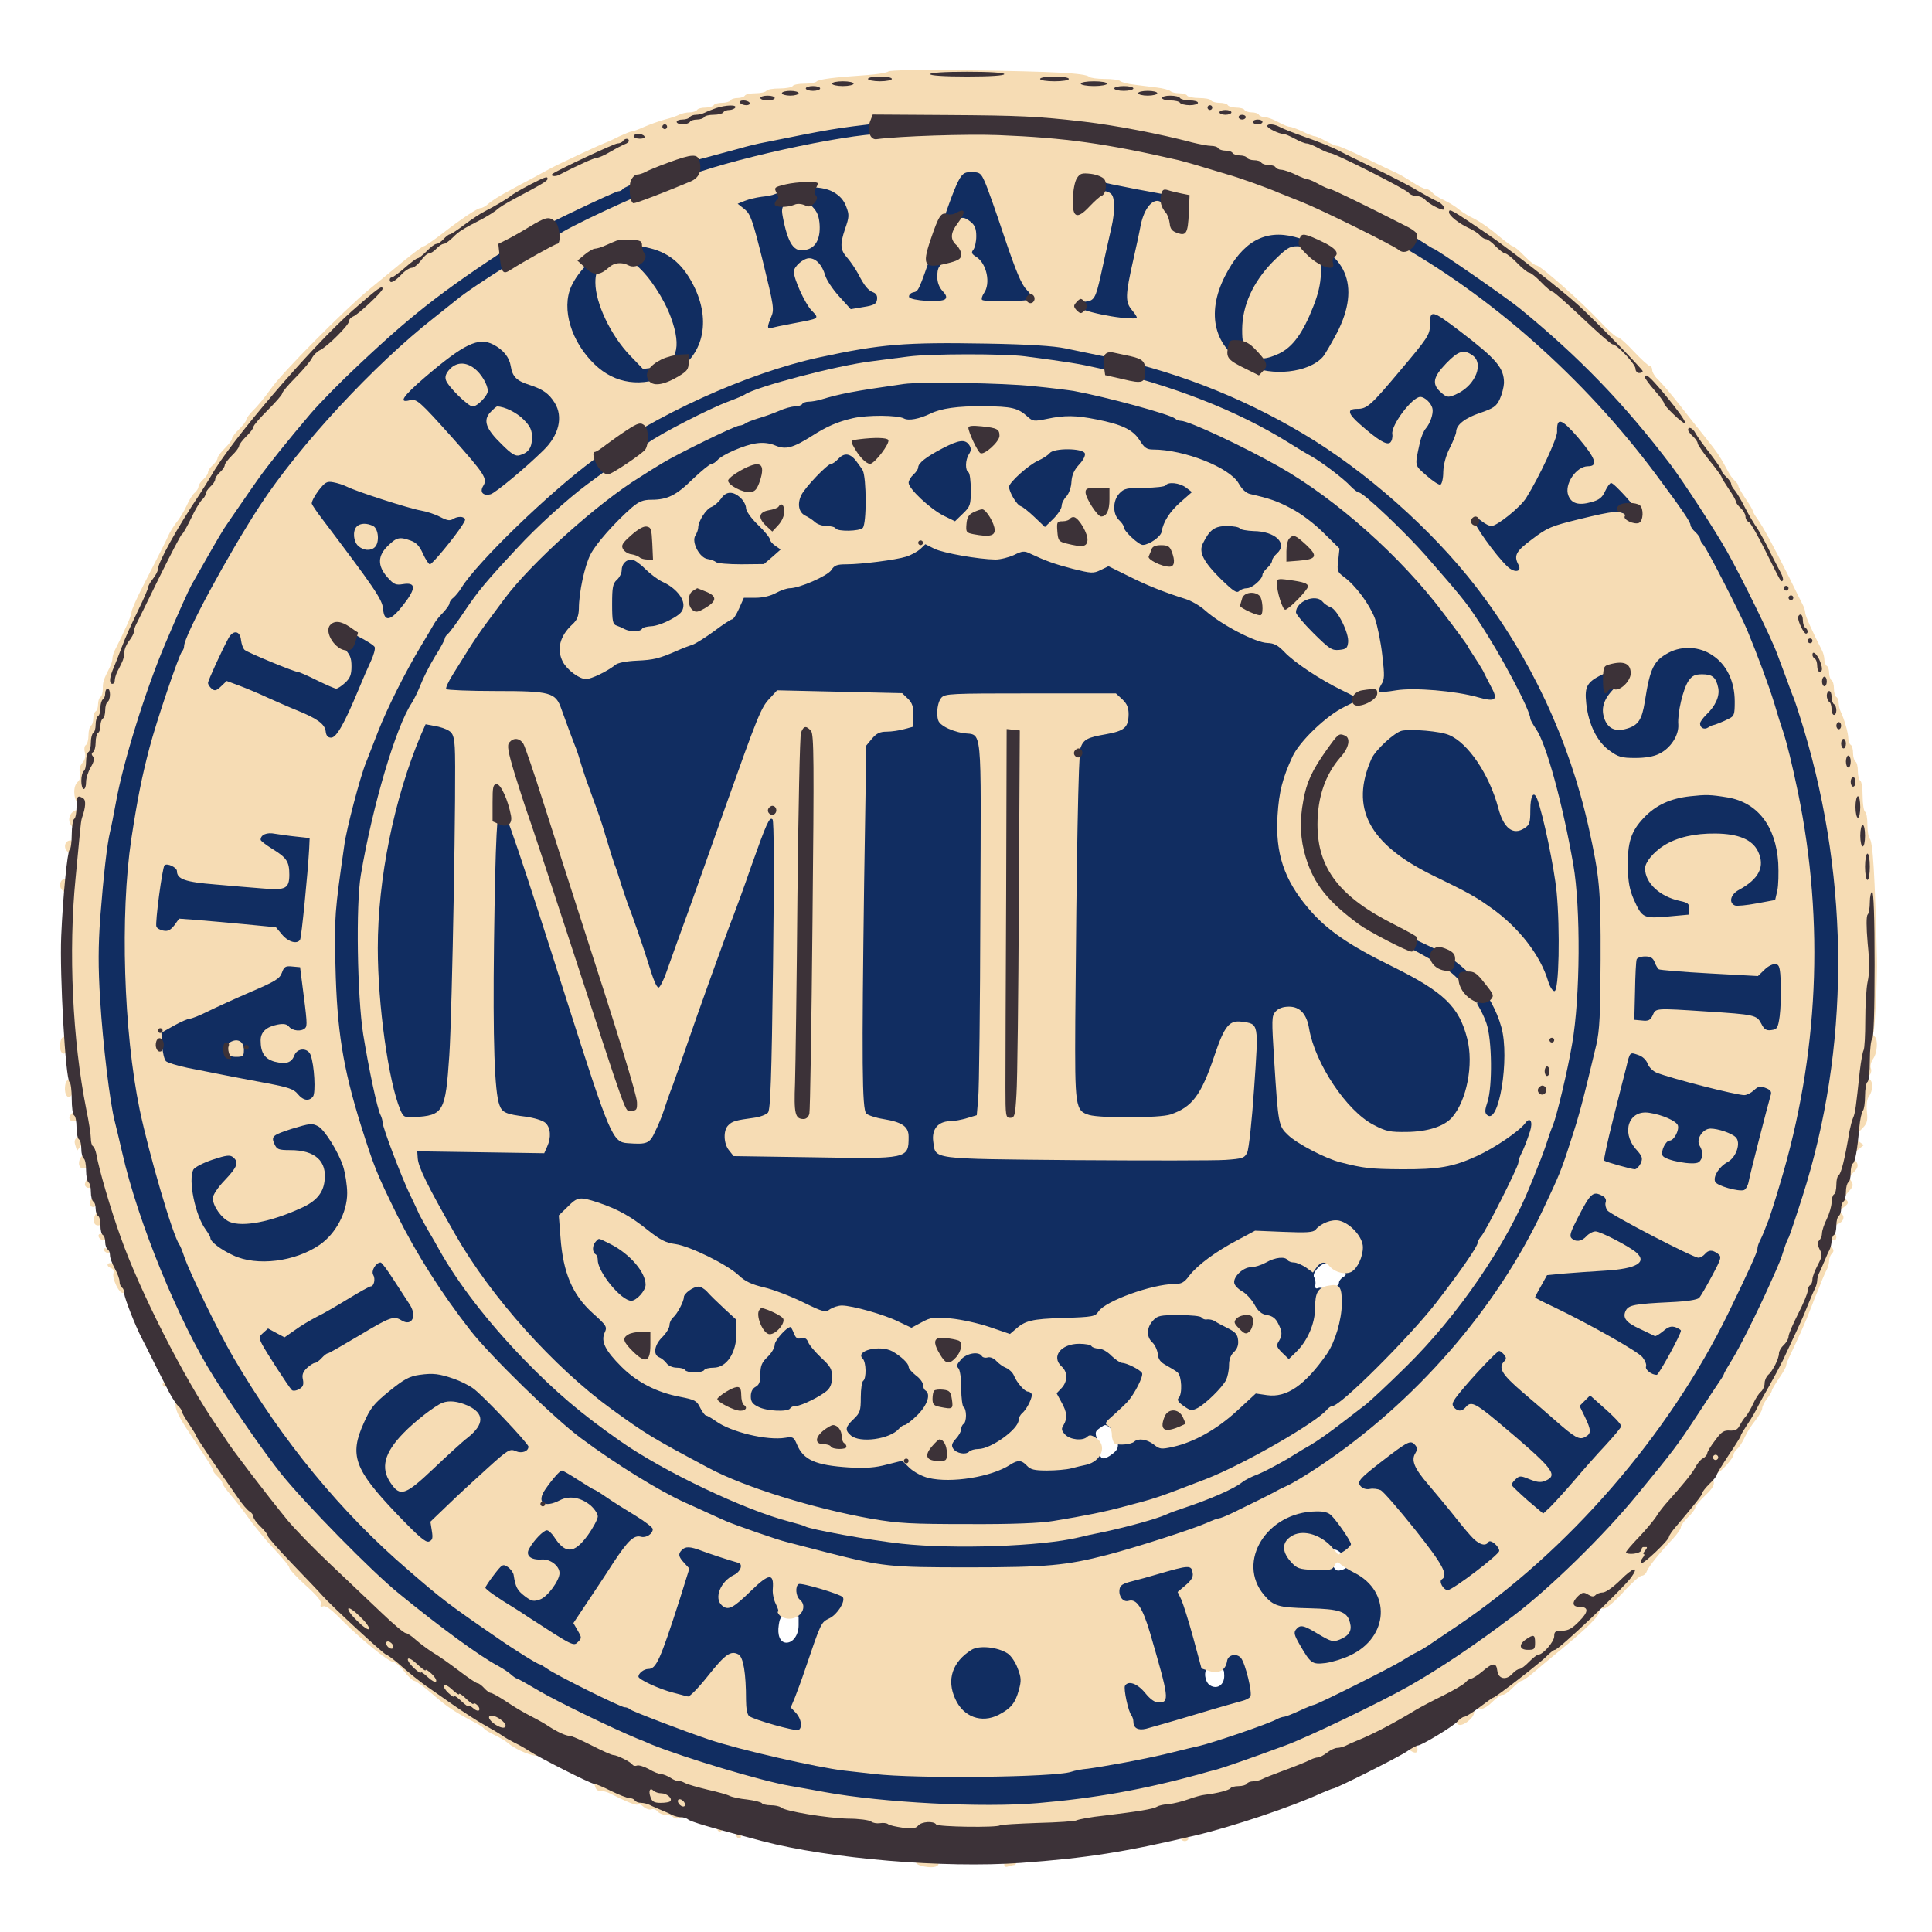 <?xml version="1.0" standalone="no"?>
<!DOCTYPE svg PUBLIC "-//W3C//DTD SVG 1.1//EN"
 "http://www.w3.org/Graphics/SVG/1.1/DTD/svg11.dtd">
<!-- Created with svg_stack (http://github.com/astraw/svg_stack) -->
<svg xmlns:sodipodi="http://sodipodi.sourceforge.net/DTD/sodipodi-0.dtd" xmlns="http://www.w3.org/2000/svg" version="1.1" width="404.0" height="404.0">
  <rect width="100%" height="100%" fill="#808080" stroke="none"/>
  <defs/>
  <g id="id0:id0" transform="matrix(1.25,0,0,1.25,0.0,0.0)"><g transform="translate(0,323.2) scale(0.04,-0.04)" fill="#112d61" stroke="none">
<path d="M3518 7575 c-161 -22 -372 -68 -530 -116 -59 -18 -68 -24 -73 -50 -8 -35 2 -69 20 -69 13 0 103 26 140 40 20 8 52 17 160 44 67 17 275 55 348 63 33 4 51 12 58 25 12 23 2 78 -14 77 -7 -1 -56 -7 -109 -14z"/>
<path d="M4008 7373 c-18 -21 -55 -115 -64 -160 -5 -25 -2 -33 15 -43 12 -6 26 -8 31 -5 5 3 12 0 17 -7 4 -7 17 -18 28 -24 29 -16 33 -64 6 -71 -28 -7 -30 -63 -3 -63 26 0 60 -40 68 -78 5 -26 2 -38 -16 -57 -15 -16 -20 -30 -15 -44 l7 -22 131 3 132 3 3 24 c3 18 -6 33 -32 55 -30 27 -42 50 -80 166 -55 171 -106 313 -115 321 -3 4 -27 10 -52 13 -36 5 -48 3 -61 -11z"/>
<path d="M4619 7318 c-8 -14 -6 -32 7 -68 16 -45 16 -53 1 -116 -9 -38 -21 -96 -27 -129 -23 -119 -40 -155 -74 -155 -12 0 -27 -5 -34 -12 -15 -15 -16 -55 -1 -64 20 -12 153 -42 222 -49 l67 -7 0 24 c0 14 -9 33 -20 43 -29 27 -32 45 -15 126 8 41 23 116 33 167 17 84 23 96 57 127 24 23 35 40 31 51 -3 8 -6 19 -6 23 0 9 -66 28 -158 45 l-72 14 -11 -20z m-94 -528 c-5 -8 -11 -8 -17 -2 -6 6 -7 16 -3 22 5 8 11 8 17 2 6 -6 7 -16 3 -22z"/>
<path d="M2555 7301 c-127 -58 -255 -124 -255 -132 0 -4 5 -11 10 -14 6 -3 10 -14 10 -23 0 -9 7 -25 15 -36 13 -17 21 -15 151 50 77 39 143 78 151 91 17 26 10 93 -10 92 -7 0 -39 -13 -72 -28z"/>
<path d="M3401 7294 c-22 -29 -22 -56 0 -115 17 -43 7 -90 -23 -112 -22 -16 -30 -18 -42 -8 -17 14 -42 88 -51 154 -5 33 -15 53 -32 67 -27 21 -34 21 -133 -10 -47 -15 -55 -21 -58 -44 -3 -20 2 -28 20 -35 42 -16 42 -14 103 -273 30 -130 31 -149 5 -171 -24 -21 -26 -43 -3 -55 17 -10 91 -4 108 8 6 5 36 11 67 15 32 4 62 13 67 19 15 17 2 53 -24 70 -25 17 -61 115 -51 141 3 8 13 18 21 21 17 7 55 -22 55 -42 0 -12 65 -105 96 -136 19 -19 40 -21 123 -11 l53 6 -6 36 c-3 23 -16 43 -36 59 -17 13 -41 45 -55 71 -13 26 -31 54 -40 61 -30 25 -33 52 -14 98 32 74 20 134 -36 177 -53 40 -88 43 -114 9z"/>
<path d="M5224 7091 c-57 -42 -78 -68 -120 -151 -32 -64 -38 -87 -42 -155 -4 -68 -1 -88 18 -129 24 -50 44 -66 62 -48 6 6 16 8 23 6 21 -8 45 37 45 84 0 24 14 78 32 125 27 70 40 91 96 145 36 34 73 62 83 62 21 0 31 24 23 55 -6 25 -41 35 -130 35 -40 0 -59 -6 -90 -29z"/>
<path d="M5902 7082 c-37 -29 -26 -61 33 -99 28 -18 63 -42 79 -55 16 -13 34 -25 40 -28 6 -3 45 -28 86 -56 202 -138 489 -412 685 -652 243 -297 468 -712 573 -1052 11 -36 27 -90 37 -120 43 -140 74 -284 106 -496 17 -114 21 -189 21 -419 1 -315 -14 -477 -67 -700 -7 -33 -17 -78 -20 -100 -4 -22 -15 -65 -25 -95 -10 -30 -31 -95 -46 -145 -14 -49 -37 -114 -50 -143 -13 -29 -24 -57 -24 -62 0 -23 -189 -411 -248 -509 -55 -91 -127 -196 -157 -231 -12 -14 -38 -50 -59 -80 -98 -146 -322 -377 -554 -572 -50 -43 -96 -78 -101 -78 -5 0 -11 -6 -14 -12 -3 -7 -22 -22 -43 -33 -22 -11 -45 -28 -52 -37 -7 -10 -19 -18 -26 -18 -7 0 -20 -8 -30 -19 -9 -10 -38 -29 -64 -42 -26 -13 -67 -37 -92 -53 -24 -16 -85 -51 -135 -76 -50 -26 -99 -52 -110 -57 -34 -18 -108 -50 -145 -63 -19 -7 -59 -23 -88 -37 -29 -14 -63 -26 -76 -27 -13 -2 -37 -13 -54 -24 -16 -12 -42 -22 -55 -22 -14 0 -29 -4 -32 -10 -3 -5 -17 -10 -30 -10 -13 0 -27 -4 -30 -10 -3 -5 -17 -10 -30 -10 -13 0 -27 -4 -30 -10 -3 -5 -21 -10 -40 -10 -19 0 -37 -4 -40 -10 -3 -5 -17 -10 -30 -10 -13 0 -27 -4 -30 -10 -3 -5 -21 -10 -40 -10 -19 0 -37 -4 -40 -10 -3 -5 -24 -10 -45 -10 -21 0 -41 -4 -44 -9 -3 -4 -34 -11 -68 -14 -121 -12 -163 -19 -183 -27 -31 -14 -154 -21 -495 -26 -198 -3 -322 -1 -335 5 -11 6 -56 12 -100 15 -106 7 -166 15 -190 26 -11 5 -39 11 -62 14 -97 13 -123 19 -129 27 -3 5 -18 9 -34 9 -16 0 -32 5 -35 10 -3 6 -21 10 -40 10 -19 0 -37 5 -40 10 -3 6 -19 10 -35 10 -16 0 -32 5 -35 10 -3 6 -17 10 -30 10 -13 0 -27 5 -30 10 -3 6 -15 10 -26 10 -10 0 -28 5 -39 10 -11 6 -29 15 -40 20 -11 6 -27 10 -35 10 -8 0 -23 4 -33 9 -9 5 -38 18 -65 30 -26 12 -66 30 -90 40 -148 66 -328 160 -402 211 -22 15 -45 29 -51 31 -25 9 -283 203 -420 315 -130 107 -307 290 -421 435 -128 164 -231 311 -277 399 -16 30 -35 62 -43 71 -19 23 -168 325 -187 383 -9 26 -22 60 -30 74 -14 29 -58 162 -101 304 -40 133 -86 361 -95 478 -5 58 -14 146 -19 195 -21 177 -11 529 19 715 25 147 53 289 72 360 92 339 246 692 402 920 17 24 33 49 36 55 23 46 163 227 316 407 70 82 364 362 416 396 51 33 242 177 270 204 37 35 39 118 1 118 -15 0 -168 -98 -217 -140 -17 -14 -44 -34 -61 -45 -16 -10 -34 -24 -38 -32 -4 -7 -13 -13 -20 -13 -12 0 -33 -18 -255 -228 -160 -151 -319 -335 -460 -536 -24 -33 -56 -76 -70 -95 -15 -19 -34 -47 -42 -62 -8 -15 -36 -65 -62 -111 -58 -104 -132 -253 -157 -315 -10 -27 -33 -78 -50 -115 -17 -37 -33 -80 -37 -95 -4 -15 -21 -68 -39 -118 -111 -308 -185 -745 -185 -1088 0 -169 39 -539 69 -662 6 -22 19 -80 31 -130 25 -112 41 -167 52 -180 4 -5 8 -16 8 -25 0 -42 159 -433 226 -555 15 -27 42 -78 60 -111 18 -34 63 -109 101 -166 37 -57 73 -111 78 -120 56 -89 191 -253 339 -411 144 -154 428 -406 520 -460 17 -11 40 -27 51 -37 27 -23 142 -100 151 -100 4 0 23 -12 43 -27 20 -15 65 -43 101 -62 36 -18 76 -41 90 -50 14 -9 36 -22 50 -27 37 -16 100 -48 143 -72 21 -12 44 -22 51 -22 8 0 40 -13 71 -30 31 -16 65 -30 75 -30 11 0 22 -4 25 -10 3 -5 15 -10 25 -10 11 0 35 -9 55 -20 20 -11 44 -20 55 -20 10 0 22 -5 25 -10 3 -6 21 -10 40 -10 19 0 37 -5 40 -10 3 -6 17 -10 30 -10 13 0 27 -4 30 -10 3 -5 17 -10 30 -10 13 0 27 -4 30 -10 3 -5 21 -10 40 -10 19 0 37 -4 40 -10 3 -5 21 -10 40 -10 19 0 37 -4 40 -10 3 -5 26 -10 50 -10 24 0 47 -5 50 -10 3 -6 30 -10 59 -10 28 0 56 -4 61 -9 6 -5 39 -12 75 -15 36 -3 110 -10 165 -16 163 -16 617 -23 676 -11 35 8 55 8 64 1 9 -7 16 -6 24 4 7 8 19 12 27 9 9 -3 25 -1 37 5 12 6 49 13 82 17 123 13 150 17 160 26 5 5 24 9 42 9 17 0 42 4 55 9 13 5 50 15 83 22 33 7 64 16 69 21 6 4 20 8 33 8 13 0 31 4 41 9 9 5 37 15 62 22 25 7 49 16 54 21 6 4 18 8 28 8 10 0 27 4 38 10 11 5 29 14 40 20 11 5 27 10 35 10 8 0 23 4 33 9 9 5 37 18 62 29 215 95 454 215 522 263 14 11 29 19 32 19 6 0 161 104 256 172 25 17 51 40 58 50 7 10 18 18 23 18 19 0 123 90 263 228 121 120 189 195 371 417 56 68 154 207 186 264 14 25 44 73 65 106 59 91 211 402 254 521 174 472 241 860 225 1309 -8 261 -35 470 -85 675 -5 19 -14 56 -19 81 -13 60 -115 365 -147 438 -52 119 -71 160 -137 291 -85 169 -102 198 -195 340 -156 238 -400 523 -587 685 -196 171 -189 165 -425 329 -30 21 -62 45 -71 52 -8 8 -21 14 -28 14 -7 0 -24 9 -38 20 -31 24 -41 25 -71 2z"/>
<path d="M2672 7043 c-28 -40 -18 -86 31 -148 57 -71 97 -164 104 -242 6 -67 17 -82 70 -98 19 -5 26 2 55 57 46 91 45 164 -5 268 -20 41 -49 89 -64 105 -34 35 -122 85 -151 85 -11 0 -29 -12 -40 -27z"/>
<path d="M5542 6996 c-36 -18 -42 -25 -37 -44 11 -44 -55 -221 -102 -279 -10 -11 -41 -34 -70 -49 -60 -31 -62 -35 -55 -88 l5 -39 83 6 c135 10 179 40 242 169 37 76 46 106 50 165 4 64 2 79 -22 128 -15 30 -33 54 -39 54 -7 -1 -31 -11 -55 -23z"/>
<path d="M3868 6978 c-9 -7 -19 -26 -22 -41 -4 -16 -21 -41 -37 -57 -21 -19 -30 -35 -27 -51 3 -23 8 -24 88 -29 47 -3 91 -4 98 -2 20 7 14 57 -9 78 -17 15 -20 27 -15 61 4 32 2 42 -10 47 -25 9 -49 7 -66 -6z"/>
<path d="M2407 6963 c-8 -10 -25 -40 -37 -68 -42 -95 -15 -213 72 -322 60 -75 135 -113 226 -113 35 0 44 4 54 25 13 30 -5 81 -32 90 -22 7 -100 97 -123 140 -27 53 -57 148 -57 181 0 31 -13 47 -57 72 -28 15 -27 15 -46 -5z"/>
<path d="M5960 6744 c0 -49 -4 -61 -32 -94 -39 -44 -89 -104 -153 -182 -49 -59 -69 -72 -120 -73 -26 0 -30 -4 -33 -31 -3 -30 4 -37 89 -103 51 -39 101 -71 110 -71 18 0 33 48 23 74 -6 14 57 104 83 119 21 13 43 1 43 -23 0 -12 -11 -40 -24 -63 -12 -23 -29 -68 -36 -100 -12 -54 -12 -60 6 -84 31 -41 86 -82 114 -85 l25 -3 2 60 c1 41 9 77 27 115 14 30 26 63 26 72 0 25 48 58 85 58 92 0 150 145 92 230 -23 36 -171 162 -246 211 -69 45 -81 40 -81 -27z m179 -168 c20 -24 9 -77 -19 -98 -34 -25 -79 -28 -93 -6 -10 15 -4 26 38 68 54 55 57 56 74 36z"/>
<path d="M1959 6671 c-31 -10 -84 -48 -169 -121 -93 -81 -140 -127 -140 -136 1 -24 22 -37 59 -38 l41 -1 125 -143 c69 -79 125 -148 125 -153 0 -6 -4 -18 -10 -28 -26 -50 66 -84 106 -40 10 12 35 32 54 44 66 42 166 148 189 199 26 60 27 96 2 144 -24 47 -46 66 -96 83 -45 15 -85 46 -85 66 0 26 -30 72 -62 96 -37 28 -99 40 -139 28z m29 -164 c29 -27 28 -90 -2 -95 -22 -5 -96 64 -96 90 0 41 55 44 98 5z m179 -189 c41 -44 50 -74 27 -99 -26 -28 -41 -24 -87 27 -48 53 -59 74 -45 92 20 24 72 14 105 -20z"/>
<path d="M3815 6669 c-174 -9 -420 -56 -570 -108 -16 -6 -57 -18 -90 -28 -75 -21 -184 -68 -343 -147 -134 -66 -133 -65 -128 -89 3 -12 8 -39 11 -59 3 -21 8 -38 11 -38 3 0 38 19 77 43 119 71 339 171 462 210 152 49 202 62 295 78 343 57 601 63 865 20 33 -5 85 -13 115 -17 30 -3 61 -11 68 -16 28 -23 57 43 34 79 -4 6 -30 17 -57 23 -28 7 -66 16 -86 21 -101 25 -454 40 -664 28z"/>
<path d="M4774 6545 c-7 -30 2 -75 16 -75 5 0 72 -23 147 -51 165 -61 337 -142 451 -213 45 -28 90 -55 100 -61 32 -19 127 -92 142 -110 8 -10 31 -28 50 -40 119 -77 397 -383 512 -564 75 -119 188 -334 188 -359 0 -9 11 -32 25 -51 45 -65 107 -288 150 -536 56 -326 34 -725 -56 -1021 -5 -17 -9 -40 -9 -52 0 -11 -4 -23 -9 -26 -4 -3 -14 -27 -21 -53 -7 -27 -17 -52 -21 -58 -5 -5 -9 -16 -9 -25 0 -8 -9 -26 -20 -40 -11 -14 -20 -35 -20 -48 0 -12 -4 -30 -9 -40 -5 -9 -31 -64 -58 -122 -47 -98 -110 -200 -203 -330 -22 -30 -48 -67 -57 -81 -67 -97 -350 -367 -491 -468 -94 -67 -122 -78 -122 -50 0 12 107 89 139 100 15 5 35 23 44 39 10 16 32 39 50 52 34 24 162 150 237 234 148 165 289 378 394 599 32 66 62 128 67 137 5 10 9 26 9 36 0 10 4 22 8 27 5 6 17 37 26 70 10 33 22 73 27 89 13 40 12 46 -9 46 -11 0 -25 -14 -35 -36 -20 -41 -104 -134 -122 -134 -7 0 -18 -7 -25 -15 -10 -13 -78 -48 -145 -75 -52 -22 -138 -32 -263 -32 -112 0 -153 4 -217 22 -96 27 -176 66 -229 112 l-38 34 -16 221 c-8 122 -12 228 -9 237 4 11 19 16 46 16 45 0 55 -11 66 -75 13 -70 79 -208 137 -286 112 -150 253 -201 407 -147 52 19 69 31 93 66 92 133 101 303 24 435 -28 46 -91 112 -128 132 -42 23 -162 82 -223 111 -97 45 -204 124 -271 201 -107 123 -141 224 -130 387 6 100 34 204 62 237 8 8 14 20 14 25 0 11 122 134 132 134 12 0 83 51 91 66 5 8 5 23 2 34 -7 21 -63 60 -87 60 -9 0 -21 7 -29 16 -7 8 -29 24 -50 35 -21 10 -64 43 -97 74 -48 44 -66 55 -94 55 -34 0 -118 38 -176 78 -16 12 -34 22 -39 22 -5 0 -24 15 -42 34 -25 26 -56 41 -132 66 -55 18 -141 54 -191 82 l-91 49 -32 -17 c-22 -11 -41 -15 -61 -10 -16 4 -47 11 -69 16 -64 13 -103 27 -152 54 -55 31 -65 32 -89 5 -17 -18 -27 -20 -114 -16 -111 6 -185 18 -219 36 -21 11 -29 10 -62 -9 -48 -26 -114 -39 -244 -46 -95 -6 -101 -7 -125 -35 -27 -31 -122 -68 -176 -69 -17 0 -42 -9 -56 -19 -17 -13 -44 -21 -83 -23 l-59 -3 -8 -32 c-7 -25 -28 -47 -91 -94 -45 -34 -89 -63 -97 -66 -24 -8 -52 -19 -100 -41 -58 -26 -155 -43 -202 -36 -25 4 -38 3 -38 -4 0 -17 -61 -59 -96 -66 -26 -6 -36 -1 -67 29 -51 50 -51 88 3 150 45 52 47 59 53 171 3 48 12 98 23 120 9 22 61 83 115 137 l98 97 55 0 c30 0 58 5 61 10 3 6 16 10 28 10 14 0 38 18 65 50 56 65 150 129 233 158 43 15 95 16 104 2 9 -14 78 -13 112 2 15 7 46 24 68 38 115 75 217 96 367 75 55 -7 69 -5 143 25 96 39 281 35 343 -8 l37 -26 160 0 c147 -1 164 -3 213 -25 40 -18 58 -33 73 -62 18 -36 23 -39 61 -39 82 0 174 -23 257 -64 70 -34 86 -47 98 -76 9 -19 16 -36 17 -37 1 -1 33 -8 73 -17 89 -18 140 -44 226 -114 81 -65 101 -99 92 -151 -6 -35 -4 -40 39 -75 96 -78 145 -189 149 -333 1 -48 -1 -97 -5 -108 -15 -39 3 -48 68 -35 99 21 322 -4 417 -46 62 -28 63 -9 4 107 -29 57 -68 124 -85 149 -18 25 -45 63 -59 85 -81 123 -258 316 -404 440 -151 128 -391 282 -557 357 -37 16 -85 38 -107 48 -22 11 -56 23 -75 29 -33 9 -82 25 -125 42 -63 24 -112 37 -175 49 -25 4 -72 15 -105 23 -208 51 -751 70 -889 31 -27 -8 -67 -14 -87 -14 -21 0 -48 -4 -61 -9 -13 -5 -59 -17 -103 -27 -92 -20 -377 -117 -411 -139 -13 -8 -28 -15 -33 -15 -6 0 -33 -13 -61 -30 -28 -16 -55 -30 -59 -30 -5 0 -42 -21 -83 -46 -40 -25 -93 -58 -117 -73 -24 -14 -65 -43 -91 -63 -26 -21 -51 -38 -55 -38 -4 0 -30 -22 -58 -49 -85 -82 -188 -171 -198 -171 -5 0 -9 -6 -9 -13 0 -18 -71 -84 -95 -89 -12 -2 -21 -14 -25 -34 -4 -17 -29 -59 -56 -95 -58 -75 -182 -257 -213 -313 -38 -66 -38 -66 209 -66 l221 0 24 -24 c13 -13 27 -37 30 -53 3 -15 15 -47 26 -71 10 -23 19 -51 19 -62 0 -10 4 -21 9 -24 4 -3 16 -34 26 -68 9 -35 24 -72 31 -83 8 -11 14 -30 14 -44 0 -13 9 -42 19 -65 11 -23 29 -75 41 -116 12 -41 28 -93 37 -115 8 -22 23 -67 33 -100 10 -33 33 -98 50 -145 18 -47 36 -105 42 -130 12 -59 65 -173 78 -168 6 2 34 73 64 158 29 85 76 218 104 295 28 77 85 237 127 355 42 118 87 242 100 275 13 33 27 72 30 88 4 15 17 35 29 45 12 9 25 25 29 35 7 17 23 18 261 15 233 -3 256 -5 275 -22 23 -21 27 -47 11 -76 -7 -14 -26 -21 -69 -26 -48 -5 -65 -12 -88 -36 l-28 -29 -7 -362 c-12 -700 -12 -1170 1 -1195 15 -28 49 -42 99 -42 53 0 82 -23 82 -65 0 -61 -12 -62 -382 -55 -179 4 -331 10 -337 14 -6 4 -11 25 -11 47 0 46 13 54 102 64 31 3 61 12 66 18 27 34 31 111 37 710 l6 627 -22 0 c-17 0 -20 -5 -17 -25 3 -14 0 -29 -7 -33 -15 -9 -28 -43 -206 -537 -16 -44 -33 -89 -38 -100 -5 -11 -12 -29 -14 -40 -3 -11 -24 -72 -47 -135 -23 -63 -52 -146 -65 -185 -13 -38 -38 -108 -55 -155 -17 -47 -35 -96 -40 -110 -19 -58 -40 -98 -55 -104 -33 -12 -74 -5 -98 17 -36 33 -54 84 -207 567 -139 436 -235 729 -244 737 -2 3 -10 5 -18 7 -7 1 -19 5 -26 10 -9 5 -20 2 -30 -8 -15 -15 -18 -57 -23 -339 -6 -384 -4 -723 6 -792 4 -27 13 -61 22 -73 19 -30 71 -52 123 -52 57 0 80 -14 80 -50 0 -55 -15 -57 -370 -51 l-195 3 2 -37 c3 -39 137 -307 197 -395 18 -25 38 -56 44 -70 49 -99 376 -456 513 -561 39 -30 86 -66 104 -81 18 -16 36 -28 40 -28 4 0 29 -15 54 -34 42 -29 93 -58 296 -166 151 -80 415 -163 660 -208 129 -23 163 -25 425 -25 302 0 415 11 624 64 99 25 306 93 362 120 22 10 46 19 52 19 7 0 21 5 32 10 55 28 156 82 203 108 96 56 109 62 118 56 12 -7 -28 -54 -46 -54 -7 0 -20 -9 -30 -20 -10 -11 -24 -20 -32 -20 -7 0 -46 -17 -86 -38 -40 -21 -81 -43 -92 -49 -62 -33 -211 -93 -231 -93 -13 0 -85 -29 -126 -51 -10 -5 -31 -9 -47 -9 -17 0 -32 -4 -35 -9 -3 -5 -20 -11 -38 -14 -18 -3 -59 -10 -90 -16 -31 -5 -61 -12 -66 -15 -6 -3 -71 -15 -146 -26 -251 -37 -590 -23 -876 36 -68 14 -128 28 -132 30 -4 3 -38 13 -75 24 -37 10 -104 31 -148 47 -73 26 -101 39 -160 70 -11 6 -54 26 -95 44 -41 19 -100 50 -130 69 -30 20 -66 41 -80 48 -25 12 -98 63 -216 151 -32 25 -95 81 -139 125 -44 44 -95 92 -114 108 -28 23 -126 134 -216 245 -14 17 -37 53 -52 80 -14 26 -35 58 -45 69 -20 22 -40 55 -83 136 -13 26 -29 49 -35 53 -5 3 -10 15 -10 25 0 10 -16 48 -35 84 -20 36 -42 84 -49 108 -8 24 -24 68 -36 98 -25 63 -31 84 -58 195 -46 190 -59 276 -73 496 -16 261 -1 425 66 710 15 63 33 128 40 144 7 17 21 55 30 85 19 57 50 134 66 160 5 8 18 35 30 60 11 25 25 53 30 62 5 10 9 23 9 29 0 6 8 23 19 37 10 15 31 50 46 77 15 28 38 61 50 75 12 14 42 54 65 90 107 162 359 417 523 528 l47 33 -23 42 c-13 23 -32 44 -41 45 -10 2 -39 -14 -64 -35 -26 -21 -64 -51 -86 -67 -55 -41 -335 -324 -371 -375 -16 -23 -43 -58 -60 -78 -54 -66 -125 -167 -148 -215 -13 -26 -30 -54 -37 -63 -18 -22 -140 -266 -140 -280 0 -6 -9 -30 -20 -53 -11 -22 -20 -46 -20 -52 0 -5 -8 -29 -19 -53 -10 -23 -29 -80 -40 -127 -12 -47 -27 -102 -32 -122 -5 -20 -20 -113 -34 -206 -27 -185 -34 -474 -15 -607 6 -38 14 -99 19 -135 25 -193 114 -466 221 -680 100 -201 100 -201 199 -344 149 -215 254 -332 462 -518 187 -167 446 -332 682 -432 20 -9 52 -22 70 -30 122 -52 458 -147 627 -178 120 -21 677 -17 800 6 159 29 466 117 567 162 17 8 34 14 39 14 8 0 88 36 198 91 44 21 83 39 87 39 4 0 27 12 51 28 24 15 50 32 59 37 265 161 563 440 747 698 30 43 74 108 87 129 5 9 34 55 63 102 121 195 228 463 286 716 15 63 33 140 41 171 21 81 31 463 16 609 -43 428 -187 828 -427 1186 -162 242 -315 403 -594 625 -67 53 -227 155 -350 222 -145 79 -490 216 -547 217 -7 0 -15 -11 -19 -25z m-90 -1407 c38 -54 4 -108 -68 -108 -25 0 -56 -4 -69 -9 -26 -10 -53 -63 -42 -81 4 -6 2 -16 -3 -23 -13 -16 -34 -1355 -22 -1417 12 -61 19 -79 39 -90 32 -17 195 -33 271 -26 190 16 234 57 312 291 17 49 35 96 40 103 14 16 59 15 83 -1 l18 -14 -17 -194 c-9 -107 -16 -217 -16 -245 0 -36 -5 -56 -17 -65 -13 -12 -121 -14 -627 -11 l-611 3 -17 20 c-21 24 -24 69 -6 87 7 7 25 12 41 12 53 0 117 22 129 44 9 15 14 232 19 796 7 870 11 819 -64 820 -21 0 -56 9 -77 20 -31 16 -40 26 -40 47 0 14 7 35 17 45 15 17 40 18 364 18 l348 0 15 -22z m-2173 -2111 c84 -30 142 -64 206 -121 38 -34 59 -46 82 -46 69 0 203 -65 281 -135 26 -24 54 -37 110 -49 41 -10 117 -38 169 -63 l93 -45 34 18 c30 16 40 17 96 6 70 -15 195 -59 204 -73 10 -17 61 -9 80 12 17 20 26 21 100 15 74 -5 144 -23 231 -57 30 -12 34 -11 62 15 38 36 82 45 224 46 93 0 117 3 117 14 0 18 55 58 109 80 58 23 172 46 225 46 40 0 44 2 49 29 7 33 97 101 210 159 l69 35 115 -5 115 -5 33 28 c45 40 79 38 121 -7 60 -63 43 -118 -60 -187 -25 -18 -26 -20 -11 -37 33 -37 15 -176 -36 -265 -33 -59 -99 -125 -154 -154 -32 -17 -50 -20 -90 -16 l-50 6 -75 -71 c-70 -67 -136 -110 -167 -110 -8 0 -25 -7 -38 -16 -14 -9 -43 -20 -66 -25 -34 -8 -46 -6 -74 11 -40 25 -93 20 -138 -12 -16 -11 -37 -18 -48 -15 -13 4 -24 -2 -32 -14 -23 -38 -89 -58 -217 -66 -67 -4 -78 -2 -94 16 -25 28 -46 26 -104 -8 -101 -59 -298 -67 -374 -15 -21 15 -38 30 -38 35 0 15 -35 15 -54 0 -14 -13 -43 -16 -145 -15 -166 0 -209 20 -235 106 -4 15 -18 17 -89 17 -46 0 -97 3 -113 6 -99 23 -185 75 -202 124 -8 23 -17 27 -85 38 -41 7 -97 22 -124 34 -63 30 -157 112 -178 154 -14 30 -14 38 -1 69 14 34 7 56 -19 56 -6 0 -33 24 -61 53 -44 46 -59 71 -94 163 -5 12 -12 65 -16 117 l-7 96 28 25 c34 32 43 32 126 3z"/>
<path d="M4200 3555 c0 -37 4 -65 10 -65 6 0 10 28 10 65 0 37 -4 65 -10 65 -6 0 -10 -28 -10 -65z"/>
<path d="M2436 2971 c-9 -13 4 -164 15 -175 5 -6 9 -17 9 -26 0 -49 75 -135 137 -157 21 -7 64 -13 95 -13 48 0 59 -4 73 -22 l15 -23 -32 -26 c-28 -23 -32 -32 -30 -69 2 -23 -3 -48 -9 -56 -18 -22 5 -40 84 -68 88 -31 183 -26 283 15 17 7 38 9 48 6 24 -9 20 -36 -8 -47 -22 -8 -24 -13 -19 -52 9 -77 22 -97 71 -104 49 -7 147 2 194 18 18 6 53 24 79 40 80 50 165 25 112 -34 -10 -11 -28 -24 -40 -29 -26 -10 -30 -31 -8 -49 8 -7 15 -22 15 -34 0 -12 5 -27 12 -34 27 -27 199 -2 228 33 7 8 18 15 24 15 6 0 36 25 66 55 42 43 54 62 52 81 -2 14 2 31 8 39 14 17 -7 60 -58 117 -66 74 -167 128 -269 144 l-43 7 0 -31 c0 -17 5 -34 10 -37 6 -3 10 -15 10 -27 0 -11 7 -35 16 -54 13 -27 14 -37 4 -49 -22 -27 -39 -16 -80 54 -43 75 -101 131 -167 164 l-43 21 -33 -32 c-18 -18 -39 -32 -46 -32 -10 0 -12 -9 -8 -29 9 -42 -14 -59 -48 -37 -14 9 -25 25 -25 36 0 10 -4 29 -9 42 -5 13 -15 42 -22 66 -20 69 -153 178 -238 197 -44 9 -49 2 -38 -55 8 -44 7 -54 -7 -68 -26 -26 -48 -4 -69 69 -16 54 -29 74 -80 127 -73 74 -215 150 -231 123z"/>
<path d="M5526 2859 c-36 -32 -49 -39 -60 -30 -39 33 -212 16 -278 -27 -87 -56 -127 -87 -124 -97 3 -12 57 -43 77 -44 30 -2 79 -32 79 -50 0 -9 6 -29 13 -44 9 -22 17 -26 35 -22 44 11 52 -9 52 -121 0 -66 4 -104 10 -104 42 0 137 95 180 180 17 33 23 65 25 122 2 42 6 81 9 87 4 5 2 12 -3 16 -12 7 19 62 54 95 27 26 32 49 13 68 -19 19 -32 15 -82 -29z"/>
<path d="M4830 2606 c-36 -8 -84 -22 -108 -32 -53 -22 -54 -48 -2 -77 19 -10 50 -30 68 -44 l34 -26 -19 -19 -19 -19 -80 40 c-102 50 -138 61 -206 61 -64 0 -158 -16 -172 -30 -5 -5 13 -33 48 -71 31 -35 55 -70 54 -78 -2 -9 -21 -19 -47 -24 l-44 -9 -61 59 c-71 69 -145 110 -210 119 -36 5 -46 4 -46 -8 0 -8 -13 -27 -30 -43 -36 -34 -36 -38 -10 -76 16 -22 19 -33 10 -48 -15 -28 -12 -63 7 -101 l16 -34 -43 -38 -42 -38 15 -23 c8 -13 17 -34 19 -48 3 -23 7 -24 75 -25 51 -1 76 2 84 12 6 8 20 14 31 14 24 0 108 78 160 148 31 41 44 52 67 52 38 0 54 -20 42 -53 -5 -14 -15 -28 -21 -32 -14 -9 -60 -82 -60 -96 0 -14 139 -3 203 18 26 8 54 12 62 9 9 -3 22 5 32 20 10 13 40 48 66 76 27 28 57 70 67 92 31 69 90 107 132 85 23 -12 23 -25 -2 -77 -26 -54 -25 -62 6 -62 17 0 28 -6 31 -20 11 -43 90 -10 170 72 60 61 89 122 99 206 6 53 4 61 -21 90 -15 18 -35 32 -45 32 -9 0 -37 11 -61 24 -56 31 -159 40 -249 22z"/>
<path d="M6502 6338 c-7 -7 -12 -32 -12 -56 0 -34 -13 -69 -61 -160 -68 -130 -84 -150 -148 -192 l-44 -30 -34 21 c-31 20 -36 20 -50 6 -24 -24 -10 -56 61 -143 93 -116 107 -127 141 -114 28 11 29 16 10 77 -6 17 -3 24 11 30 11 3 44 26 75 50 30 24 62 43 71 43 8 0 51 9 94 19 44 11 104 23 134 26 52 6 56 9 71 44 l16 38 -39 42 c-47 49 -72 52 -98 9 -12 -21 -33 -36 -61 -46 -39 -13 -44 -13 -56 4 -7 10 -13 24 -13 31 0 19 60 73 80 73 21 0 40 20 40 41 0 20 -110 161 -143 184 -26 18 -30 18 -45 3z"/>
<path d="M3965 6272 c-68 -23 -120 -60 -184 -132 -46 -53 -57 -61 -84 -58 -21 2 -35 11 -43 26 -6 13 -26 38 -43 56 -17 17 -31 37 -31 43 0 26 -42 24 -96 -3 -97 -49 -204 -184 -204 -258 0 -28 6 -37 33 -53 94 -56 207 -73 366 -57 76 8 79 22 16 84 -25 24 -45 52 -45 62 0 23 30 38 75 38 30 0 44 -8 80 -44 47 -49 138 -99 198 -110 34 -6 37 -5 37 17 0 25 28 57 49 57 10 0 11 10 7 36 -8 42 6 64 40 64 17 0 35 -15 63 -52 65 -88 144 -148 194 -148 21 0 26 5 29 27 2 22 9 29 33 33 25 4 31 10 33 37 2 21 13 40 30 53 24 19 25 24 14 52 -6 17 -8 37 -4 44 4 7 35 31 70 54 39 26 62 48 60 58 -5 23 -84 42 -179 42 -101 0 -141 -16 -231 -91 -67 -55 -92 -65 -132 -49 -26 10 -28 14 -22 49 4 29 0 50 -20 89 -28 57 -33 59 -109 34z"/>
<path d="M4741 6094 c-85 -24 -101 -39 -101 -91 0 -30 -7 -53 -20 -70 l-19 -25 25 -34 c25 -33 96 -89 141 -113 26 -13 49 -6 56 19 3 12 16 20 38 22 29 3 35 8 39 33 4 21 11 31 27 33 25 4 30 -4 58 -97 21 -69 60 -127 118 -174 52 -42 92 -48 100 -16 5 18 11 21 40 15 26 -5 36 -3 41 9 3 8 16 15 30 15 24 0 36 21 36 66 0 12 7 27 15 34 9 7 15 29 15 51 0 21 5 41 10 44 27 17 7 44 -57 76 -64 32 -74 34 -169 34 -69 0 -109 -5 -128 -15 -20 -10 -32 -11 -44 -3 -33 20 -20 47 35 73 72 34 69 50 -17 89 -87 39 -188 48 -269 25z"/>
<path d="M1334 6084 c-4 -11 -15 -28 -25 -39 -36 -40 -34 -76 5 -125 72 -91 233 -316 249 -349 9 -19 17 -46 17 -61 0 -29 37 -54 65 -44 15 6 115 148 115 165 0 19 -47 39 -77 33 -25 -5 -34 -1 -52 21 -11 15 -21 37 -21 49 0 25 48 76 71 76 25 0 59 -30 73 -65 8 -18 25 -39 37 -46 20 -10 25 -8 47 17 13 16 34 45 47 66 13 20 29 39 35 43 17 10 50 83 45 97 -3 7 -14 19 -25 26 -15 9 -25 8 -49 -6 -28 -16 -32 -16 -58 0 -15 9 -46 19 -68 23 -64 12 -293 91 -313 108 -9 8 -38 18 -64 22 -41 6 -49 5 -54 -11z m220 -236 c8 -14 7 -21 -5 -33 -14 -14 -17 -14 -33 4 -21 23 -14 54 10 49 9 -2 22 -11 28 -20z"/>
<path d="M2971 6025 c-56 -59 -94 -133 -115 -225 -17 -72 -20 -76 -59 -96 l-31 -17 -22 27 c-13 14 -30 26 -38 26 -8 0 -18 5 -21 10 -3 6 -17 10 -29 10 -13 0 -29 7 -36 15 -17 20 -49 19 -56 -2 -3 -10 -14 -39 -25 -65 -14 -34 -19 -71 -19 -140 l0 -94 -40 -39 c-29 -29 -40 -47 -38 -64 5 -38 23 -36 72 9 l45 42 55 -7 c64 -8 138 6 211 42 78 38 92 50 77 71 -22 31 -25 44 -14 63 16 25 15 27 -10 31 -18 2 -23 10 -23 33 0 24 6 31 37 43 33 13 43 12 93 -3 75 -24 239 -17 305 13 25 11 55 23 68 27 43 12 27 43 -40 75 -63 31 -138 94 -138 116 0 6 -7 17 -15 24 -8 7 -15 25 -15 41 0 21 -5 29 -17 30 -10 0 -31 9 -48 19 -16 11 -37 24 -46 29 -13 8 -27 0 -68 -44z"/>
<path d="M5434 5588 c-35 -33 -54 -59 -54 -74 0 -27 85 -122 144 -163 62 -42 135 -81 152 -81 23 0 14 118 -15 192 -26 67 -95 148 -141 165 l-32 12 -54 -51z"/>
<path d="M941 5436 c-12 -18 -21 -40 -21 -47 0 -8 -7 -25 -16 -37 -30 -44 -65 -144 -53 -158 20 -24 60 -26 84 -4 l22 21 54 -24 c113 -52 149 -67 154 -67 3 0 38 -15 78 -34 78 -36 100 -55 95 -81 -2 -10 4 -21 12 -25 8 -4 25 -12 37 -18 31 -16 30 -17 44 26 7 20 25 64 40 97 75 162 127 289 123 300 -5 13 -68 45 -87 45 -7 -1 -23 -10 -37 -21 -22 -19 -25 -29 -25 -92 0 -65 -2 -72 -24 -83 -21 -11 -33 -8 -85 17 -34 16 -92 40 -131 55 -145 54 -175 71 -175 101 0 36 -9 49 -42 56 -22 6 -29 2 -47 -27z"/>
<path d="M6990 5385 c-7 -8 -18 -15 -24 -15 -19 0 -83 -92 -90 -130 -4 -19 -10 -59 -14 -87 -13 -90 -82 -137 -123 -85 -22 28 -19 74 7 103 8 8 14 28 14 42 0 21 -9 31 -40 47 -37 19 -42 19 -65 4 -51 -33 -57 -140 -14 -241 39 -91 104 -135 201 -135 113 0 202 74 196 162 -3 50 21 141 45 168 25 27 48 28 70 4 27 -29 20 -59 -23 -106 -42 -45 -50 -75 -25 -96 12 -10 25 -9 67 5 105 34 103 31 103 115 0 140 -69 230 -191 250 -77 13 -79 13 -94 -5z"/>
<path d="M1757 5048 c-13 -18 -27 -44 -30 -58 -3 -14 -26 -86 -50 -160 -77 -228 -106 -395 -114 -660 -6 -197 14 -439 47 -574 11 -43 20 -87 20 -98 0 -10 11 -40 24 -67 l25 -48 53 4 c72 6 104 20 130 56 34 48 46 249 53 937 7 678 9 653 -55 675 -80 28 -77 28 -103 -7z"/>
<path d="M5882 5050 c-29 -5 -62 -16 -73 -25 -43 -40 -100 -125 -114 -171 -53 -176 41 -331 269 -441 159 -77 208 -104 275 -153 162 -118 236 -266 243 -483 1 -49 6 -76 12 -74 6 2 11 8 12 13 0 5 3 16 7 24 24 61 34 429 17 618 -16 176 -98 482 -130 482 -13 0 -16 -16 -18 -97 -2 -53 -5 -100 -8 -105 -9 -14 -50 -9 -66 10 -8 9 -18 32 -21 50 -12 59 -59 166 -98 218 -52 70 -92 101 -152 118 -79 22 -98 24 -155 16z"/>
<path d="M7055 4771 c-108 -11 -194 -71 -246 -173 -44 -85 -22 -271 42 -352 18 -23 27 -26 87 -25 37 0 85 3 107 7 36 7 40 10 43 40 4 44 -10 58 -65 67 -36 5 -56 16 -85 45 -52 51 -50 78 7 128 99 87 341 95 385 13 5 -11 10 -36 10 -55 0 -36 -3 -40 -80 -89 -40 -26 -51 -68 -26 -96 15 -16 22 -16 110 -2 l95 16 10 42 c15 60 14 161 -4 220 -48 162 -183 236 -390 214z"/>
<path d="M1079 4594 c-7 -20 -6 -32 6 -50 8 -13 21 -24 27 -24 6 0 26 -12 45 -26 30 -23 34 -30 31 -67 l-3 -42 -65 1 c-118 2 -333 24 -346 35 -7 6 -14 20 -16 32 -2 15 -13 23 -38 28 -19 4 -40 3 -46 -2 -14 -11 -48 -252 -40 -283 4 -18 15 -25 48 -30 29 -5 44 -3 47 5 9 28 41 48 68 44 16 -2 91 -9 168 -15 176 -14 180 -15 204 -56 19 -31 24 -34 57 -30 20 3 41 9 46 14 5 5 15 85 23 178 7 93 17 192 20 220 5 38 4 54 -6 60 -11 7 -169 33 -207 34 -7 0 -17 -12 -23 -26z"/>
<path d="M5912 4148 c-21 -21 -13 -48 21 -68 40 -25 59 -22 68 11 8 32 3 41 -34 57 -35 15 -40 15 -55 0z"/>
<path d="M6832 4097 c-6 -7 -14 -77 -18 -155 -8 -157 -12 -146 64 -156 31 -5 42 -3 42 7 0 7 6 21 13 31 12 17 24 17 203 6 104 -7 195 -17 202 -23 6 -5 12 -17 12 -27 0 -21 40 -34 80 -25 l28 6 6 92 c10 148 10 192 2 205 -4 7 -25 12 -46 12 -31 0 -43 -5 -56 -26 l-17 -26 -116 6 c-273 15 -281 16 -291 41 -11 28 -15 31 -61 39 -25 4 -40 2 -47 -7z"/>
<path d="M6063 4062 c-45 -34 8 -98 62 -74 32 15 32 37 -2 67 -33 29 -32 29 -60 7z"/>
<path d="M1162 4038 c-4 -17 -14 -35 -22 -39 -40 -23 -140 -66 -180 -79 -25 -7 -56 -21 -70 -30 -14 -9 -47 -24 -75 -34 -68 -25 -134 -56 -141 -67 -3 -5 -9 -7 -13 -5 -9 6 -7 -34 3 -57 5 -10 6 -30 3 -46 -4 -17 0 -36 8 -48 16 -22 29 -25 397 -93 131 -25 158 -35 165 -60 6 -21 21 -24 73 -14 l32 7 -7 96 c-10 133 -14 141 -69 141 -40 0 -45 -3 -55 -31 -10 -28 -14 -30 -38 -24 -40 10 -63 34 -63 65 0 31 13 45 51 55 17 4 30 1 38 -9 9 -10 30 -16 57 -16 38 0 44 3 50 25 3 14 3 33 0 42 -4 9 -11 62 -16 117 -11 116 -23 136 -81 136 -35 0 -39 -3 -47 -32z"/>
<path d="M6205 3900 c-35 -7 -37 -28 -10 -100 23 -57 31 -208 15 -280 -17 -82 -17 -111 1 -123 13 -8 23 -6 41 5 60 39 78 313 29 440 -24 61 -31 67 -76 58z"/>
<path d="M6795 3688 c-2 -7 -8 -35 -14 -63 -5 -27 -30 -129 -55 -225 -29 -114 -42 -178 -35 -185 5 -5 44 -19 86 -32 89 -25 98 -22 108 39 7 37 5 43 -24 65 -25 20 -31 32 -31 63 0 48 19 64 68 57 61 -8 92 -24 92 -47 0 -11 -7 -23 -15 -27 -23 -8 -48 -62 -41 -88 6 -22 36 -35 126 -50 19 -4 42 -9 51 -11 22 -6 36 75 18 104 -17 27 -5 52 26 52 42 0 95 -27 95 -48 0 -25 -22 -53 -45 -56 -20 -3 -54 -57 -55 -88 -1 -34 36 -54 137 -72 29 -5 33 -3 39 22 3 15 28 117 55 226 56 223 57 223 -20 233 -34 5 -41 3 -41 -11 0 -9 -7 -19 -15 -22 -19 -8 -136 18 -274 60 -89 27 -107 36 -121 60 -22 40 -105 71 -115 44z"/>
<path d="M6447 3573 c-14 -13 -6 -33 13 -33 13 0 20 7 20 20 0 19 -20 27 -33 13z"/>
<path d="M1245 3389 c-22 -4 -54 -11 -71 -14 -19 -4 -37 -17 -47 -34 -15 -26 -15 -29 4 -60 16 -26 25 -32 44 -29 14 3 48 1 77 -3 63 -10 88 -35 88 -89 0 -48 -25 -80 -87 -109 -26 -13 -56 -27 -65 -32 -10 -5 -27 -9 -37 -9 -11 0 -22 -4 -25 -9 -9 -14 -129 -23 -158 -12 -33 12 -62 65 -54 97 4 13 19 30 36 39 16 8 36 25 44 37 19 27 21 79 4 96 -14 14 -80 16 -106 3 -21 -11 -62 -27 -84 -35 -10 -3 -18 -14 -18 -24 0 -10 -5 -23 -10 -28 -19 -19 30 -211 65 -254 6 -8 15 -23 18 -33 9 -25 93 -75 156 -94 84 -24 183 -9 305 47 50 23 74 48 115 123 27 50 31 68 31 130 0 110 -49 226 -118 280 -37 28 -43 29 -107 16z"/>
<path d="M6622 3072 c-12 -26 -36 -73 -54 -105 l-33 -58 25 -19 c33 -26 76 -26 90 0 6 11 17 20 26 20 20 0 91 -36 132 -67 54 -40 31 -49 -168 -62 -139 -10 -177 -15 -185 -28 -5 -8 -21 -32 -34 -51 -16 -25 -20 -41 -14 -52 5 -8 54 -38 108 -65 181 -91 300 -156 323 -178 12 -11 22 -31 22 -43 0 -16 10 -29 30 -39 44 -23 58 -19 79 23 46 89 71 135 83 149 10 13 8 19 -11 34 -40 33 -67 34 -93 5 l-23 -27 -52 25 c-106 52 -80 72 107 81 l139 7 41 82 c23 44 46 88 52 97 17 24 3 47 -39 64 l-37 16 -18 -23 -17 -23 -157 80 c-213 109 -215 110 -209 137 6 25 -21 50 -66 61 -23 6 -28 2 -47 -41z"/>
<path d="M1549 2804 c-7 -9 -13 -32 -14 -52 0 -33 -4 -38 -55 -64 -30 -16 -59 -33 -66 -39 -6 -5 -34 -21 -60 -35 -94 -50 -104 -55 -109 -64 -3 -5 -19 -16 -36 -24 -28 -14 -34 -14 -52 -1 -30 21 -50 19 -76 -8 -14 -16 -19 -30 -15 -43 16 -41 135 -222 151 -228 26 -10 68 26 68 59 -1 22 10 34 56 66 32 21 60 39 63 39 2 0 32 18 65 40 33 22 63 40 66 40 4 0 26 14 50 30 44 30 79 38 90 20 9 -14 48 -13 63 2 21 21 13 58 -24 116 -20 31 -52 81 -71 110 -35 56 -67 68 -94 36z"/>
<path d="M6195 2388 c-27 -33 -71 -85 -97 -115 -27 -29 -48 -57 -48 -61 0 -14 45 -52 62 -52 9 0 21 7 28 15 18 22 28 19 79 -26 25 -22 91 -79 146 -126 55 -48 101 -93 103 -100 6 -23 -27 -26 -74 -8 l-46 18 -24 -29 c-13 -16 -23 -31 -24 -34 0 -9 103 -105 132 -123 l28 -17 29 27 c27 27 126 136 253 282 32 36 58 73 58 82 0 19 -138 139 -160 139 -8 0 -24 -15 -34 -34 l-18 -33 22 -42 c21 -42 20 -61 -3 -61 -12 0 -166 125 -262 213 -45 41 -49 47 -37 66 18 30 15 48 -10 65 -36 25 -50 19 -103 -46z"/>
<path d="M1755 2350 c-40 -4 -63 -15 -113 -53 -34 -26 -66 -47 -70 -47 -12 0 -68 -101 -89 -160 -7 -19 -13 -58 -13 -86 0 -44 6 -61 38 -107 60 -90 250 -287 276 -287 33 0 46 19 46 65 0 38 5 45 63 95 34 30 102 94 150 142 89 88 101 96 112 78 11 -18 41 -11 65 15 l24 25 -49 53 c-195 206 -220 227 -287 249 -60 18 -102 23 -153 18z m195 -169 c19 -10 36 -26 38 -35 4 -16 -91 -111 -218 -218 -83 -70 -94 -74 -120 -41 -55 70 5 171 165 279 57 39 86 42 135 15z"/>
<path d="M5775 1989 c-55 -44 -104 -84 -108 -88 -12 -12 13 -60 35 -66 10 -4 27 -3 38 0 23 7 46 -14 120 -109 25 -32 71 -88 102 -125 56 -64 69 -96 48 -117 -16 -16 9 -63 37 -70 17 -5 38 4 78 31 73 51 165 134 165 149 0 7 -11 25 -24 39 -19 21 -31 26 -53 21 -30 -5 -51 16 -218 221 -68 83 -72 93 -53 124 9 15 7 23 -8 44 -10 15 -28 26 -39 26 -11 0 -65 -36 -120 -80z"/>
<path d="M2311 1938 c-5 -13 -25 -45 -45 -73 -20 -27 -36 -53 -36 -58 0 -4 11 -12 25 -17 14 -5 25 -13 25 -18 0 -14 52 -2 73 16 24 21 84 5 110 -30 l20 -27 -29 -46 c-46 -73 -88 -86 -107 -33 -8 21 -65 58 -90 58 -10 0 -20 -8 -24 -17 -3 -10 -14 -29 -23 -43 -33 -48 -34 -68 -4 -95 22 -20 34 -24 56 -19 32 6 58 -9 58 -35 0 -9 -11 -33 -25 -54 -20 -28 -32 -37 -55 -37 -33 0 -70 43 -70 82 0 25 -15 42 -58 66 -24 13 -42 9 -42 -11 0 -7 -13 -28 -30 -47 -29 -34 -41 -90 -19 -90 6 0 31 -15 57 -32 26 -18 63 -41 82 -52 19 -10 74 -45 123 -78 102 -69 130 -75 155 -35 14 22 15 31 4 47 -17 28 -16 36 18 85 17 24 30 46 30 49 0 13 144 222 158 231 10 5 30 8 45 6 19 -2 34 4 42 16 29 37 16 58 -62 105 -31 19 -43 27 -125 81 -31 20 -60 37 -64 37 -4 0 -21 11 -38 24 -30 22 -109 66 -121 66 -3 0 -9 -10 -14 -22z"/>
<path d="M5440 1773 c-48 -8 -112 -47 -156 -96 -73 -81 -82 -167 -27 -255 44 -72 74 -84 215 -88 96 -2 124 -6 139 -20 28 -25 23 -50 -12 -68 l-31 -15 -51 34 c-29 19 -62 35 -74 35 -23 0 -53 -24 -53 -42 0 -16 67 -133 85 -148 27 -22 145 3 216 47 85 52 128 173 90 256 -40 88 -100 117 -241 117 -89 0 -99 2 -124 25 -31 29 -34 70 -7 85 43 23 87 9 174 -53 23 -16 29 -17 54 -5 15 7 29 21 31 30 5 25 -82 154 -110 161 -24 7 -76 7 -118 0z"/>
<path d="M2836 1628 c-18 -56 -17 -72 5 -88 l22 -17 -27 -89 c-38 -124 -56 -174 -77 -216 -5 -10 -9 -26 -9 -36 0 -26 -31 -52 -62 -52 -28 0 -38 -16 -38 -61 0 -23 6 -32 27 -40 15 -6 41 -16 58 -24 94 -42 195 -49 195 -15 0 5 26 44 57 85 43 56 63 75 78 73 18 -3 20 -12 23 -118 2 -101 5 -117 24 -137 12 -13 30 -23 40 -23 10 0 26 -4 36 -9 9 -5 37 -15 62 -21 25 -7 55 -17 67 -22 36 -17 53 -4 53 44 0 28 -7 49 -21 64 l-20 22 20 43 c12 23 21 51 21 60 0 10 5 21 10 24 6 3 10 16 10 29 0 12 4 26 8 32 5 5 16 34 26 64 22 72 29 83 67 95 25 9 34 20 46 55 10 30 12 49 6 59 -6 9 -54 30 -109 47 -89 28 -100 30 -111 16 -18 -22 -16 -63 3 -91 13 -18 14 -28 6 -47 -9 -19 -16 -22 -34 -15 -13 4 -24 17 -26 27 -2 11 -8 29 -14 41 -6 12 -8 38 -5 57 10 62 -59 93 -87 38 -8 -15 -37 -47 -65 -71 -40 -33 -55 -40 -65 -32 -26 22 8 91 45 91 10 0 25 14 34 32 l16 32 -23 18 c-13 10 -33 18 -45 18 -12 0 -25 5 -28 10 -3 6 -16 10 -29 10 -12 0 -26 4 -31 8 -9 8 -40 18 -113 37 -14 4 -24 2 -26 -7z m468 -389 c-3 -5 -10 -7 -15 -3 -5 3 -7 10 -3 15 3 5 10 7 15 3 5 -3 7 -10 3 -15z"/>
<path d="M4875 1528 c-38 -11 -78 -24 -87 -29 -10 -5 -29 -9 -43 -9 -14 0 -39 -7 -55 -15 -32 -17 -38 -43 -20 -91 9 -23 15 -26 40 -20 37 7 52 -13 74 -99 8 -33 25 -89 36 -125 29 -90 40 -149 28 -156 -6 -4 -29 14 -53 39 -35 36 -48 44 -70 39 -14 -2 -33 -14 -40 -26 -12 -18 -12 -27 0 -61 8 -22 14 -46 15 -54 0 -8 9 -34 21 -58 l21 -44 37 6 c20 4 45 10 56 15 11 4 43 13 70 20 28 7 59 15 70 20 21 7 57 18 135 40 25 6 53 16 62 21 10 5 28 9 42 9 51 0 54 45 11 164 -18 51 -26 61 -48 64 -44 5 -67 -14 -67 -56 0 -43 -22 -83 -34 -63 -5 7 -5 15 -2 18 3 3 -6 20 -19 38 -14 17 -25 38 -25 45 0 15 -4 28 -50 165 l-29 90 29 26 c34 29 39 68 14 93 -19 20 -33 19 -119 -6z"/>
<path d="M4012 1167 c-23 -23 -42 -50 -42 -59 0 -9 -4 -20 -10 -23 -26 -16 1 -118 43 -163 27 -30 80 -52 121 -52 47 0 126 51 148 96 37 76 18 158 -50 214 -32 27 -44 30 -102 30 l-66 0 -42 -43z"/>
</g>
</g>
  <g id="id1:id1" transform="matrix(1.25,0,0,1.25,0.0,0.0)"><g transform="translate(0,323.2) scale(0.04,-0.04)" fill="#ffffff" stroke="none">
<path d="M0 4040 l0 -4040 4040 0 4040 0 0 4040 0 4040 -4040 0 -4040 0 0 -4040z m4325 3724 c66 -4 136 -9 155 -11 86 -9 187 -26 205 -33 20 -8 90 -20 153 -24 18 -2 35 -6 39 -10 3 -3 20 -6 38 -6 17 0 36 -5 42 -11 10 -10 34 -16 133 -33 8 -1 22 -5 30 -8 26 -10 103 -35 150 -49 25 -7 50 -16 55 -19 12 -8 150 -61 168 -64 6 -1 35 -12 62 -25 28 -12 59 -26 70 -31 65 -28 276 -133 280 -140 3 -4 33 -22 67 -39 35 -17 81 -44 103 -60 22 -17 59 -39 82 -51 23 -11 45 -25 48 -30 6 -9 51 -42 104 -75 9 -5 39 -30 68 -55 79 -69 125 -104 139 -110 21 -8 397 -382 440 -437 21 -28 66 -84 99 -125 33 -40 65 -80 70 -89 6 -9 24 -36 40 -59 75 -108 115 -168 115 -174 0 -3 12 -22 26 -43 14 -21 30 -47 35 -58 6 -11 27 -51 49 -90 56 -101 140 -273 140 -286 0 -6 16 -44 35 -85 19 -40 35 -82 35 -93 0 -11 4 -22 8 -25 5 -3 17 -33 26 -68 10 -35 22 -72 26 -83 8 -20 39 -122 61 -200 6 -22 16 -56 22 -75 7 -19 12 -42 14 -50 1 -8 7 -44 13 -80 13 -75 28 -169 41 -255 13 -87 31 -470 24 -540 -3 -33 -6 -107 -6 -165 0 -58 -5 -119 -10 -136 -5 -17 -11 -59 -14 -95 -7 -104 -21 -193 -34 -218 -7 -13 -10 -32 -8 -43 3 -11 -1 -31 -9 -44 -9 -13 -13 -31 -10 -41 3 -10 -1 -31 -9 -47 -8 -15 -12 -32 -9 -37 3 -5 -2 -23 -10 -40 -9 -17 -13 -36 -10 -41 3 -5 -1 -17 -10 -27 -9 -10 -14 -25 -11 -33 3 -8 -1 -21 -10 -28 -8 -7 -15 -25 -15 -41 0 -15 -5 -31 -11 -35 -6 -3 -8 -17 -5 -29 3 -13 2 -27 -4 -30 -5 -3 -10 -17 -10 -30 0 -13 -4 -26 -9 -29 -4 -3 -14 -26 -21 -51 -7 -25 -17 -48 -21 -51 -5 -3 -9 -12 -9 -20 0 -8 -10 -36 -21 -62 -25 -54 -175 -357 -192 -387 -91 -155 -91 -156 -128 -211 -15 -22 -34 -45 -43 -53 -9 -7 -25 -32 -35 -55 -10 -22 -32 -54 -50 -70 -17 -17 -31 -34 -31 -39 0 -5 -17 -29 -37 -52 -21 -23 -56 -65 -78 -93 -22 -29 -43 -52 -47 -52 -5 0 -8 -6 -8 -12 0 -17 -191 -208 -207 -208 -7 0 -13 -6 -13 -14 0 -8 -23 -34 -51 -58 -28 -24 -77 -67 -108 -95 -32 -29 -61 -53 -66 -53 -4 0 -24 -14 -44 -31 -76 -64 -123 -99 -135 -99 -6 0 -17 -9 -24 -20 -7 -11 -21 -20 -31 -20 -10 0 -21 -7 -25 -15 -3 -9 -18 -15 -35 -15 -23 0 -33 -7 -43 -28 -8 -16 -23 -28 -37 -30 -13 -2 -39 -12 -57 -23 -19 -10 -40 -16 -49 -13 -9 4 -17 -1 -22 -12 -7 -23 -43 -59 -58 -59 -5 -1 -68 -29 -140 -64 -71 -35 -159 -77 -195 -94 -36 -16 -73 -33 -82 -38 -10 -5 -27 -9 -38 -9 -10 0 -35 -9 -55 -20 -20 -11 -42 -20 -50 -20 -9 0 -23 -4 -33 -10 -19 -10 -171 -60 -242 -79 -25 -7 -58 -17 -75 -22 -16 -6 -41 -12 -55 -14 -14 -2 -45 -9 -70 -14 -108 -24 -347 -61 -485 -75 -243 -25 -664 -19 -658 9 1 6 11 11 23 13 11 2 20 7 20 12 0 7 -129 20 -139 13 -2 -1 2 -9 8 -17 7 -8 8 -16 4 -19 -10 -6 -244 28 -333 48 -136 32 -157 36 -181 39 -28 3 -85 19 -188 52 -40 13 -77 21 -83 18 -5 -3 -17 1 -27 10 -10 9 -25 14 -33 11 -8 -3 -21 1 -28 10 -7 8 -23 15 -36 15 -12 0 -26 4 -29 10 -3 5 -15 10 -25 10 -11 0 -35 9 -55 20 -19 11 -35 17 -35 13 0 -4 -5 -2 -12 5 -7 7 -22 12 -33 12 -12 0 -34 14 -49 30 -15 17 -38 35 -51 40 -14 5 -25 16 -25 25 0 14 -9 17 -64 19 -11 1 -21 7 -24 14 -2 7 -20 12 -41 12 -37 0 -95 22 -106 41 -4 5 -10 7 -14 4 -5 -2 -16 4 -26 15 -10 11 -22 20 -26 20 -4 0 -28 14 -52 30 -25 17 -49 30 -54 30 -6 0 -18 9 -28 20 -10 11 -23 20 -30 20 -7 0 -20 9 -30 20 -10 11 -22 20 -28 20 -5 0 -24 12 -43 28 -18 15 -52 41 -74 57 -23 17 -63 49 -89 73 -27 23 -51 42 -55 42 -26 0 -331 297 -463 451 -133 154 -143 166 -143 176 0 5 -16 24 -35 43 -19 19 -35 38 -35 42 0 5 -15 30 -32 56 -18 26 -37 55 -43 64 -5 9 -26 40 -46 69 -55 81 -89 151 -89 182 0 27 -13 57 -39 89 -21 27 -61 110 -61 128 0 9 -9 25 -20 35 -11 10 -20 26 -20 36 0 10 -9 34 -20 54 -11 20 -20 42 -20 50 0 8 -9 30 -20 50 -11 20 -20 44 -20 55 0 10 -4 22 -10 25 -5 3 -10 17 -10 30 0 13 -4 27 -10 30 -5 3 -10 17 -10 30 0 13 -4 27 -10 30 -5 3 -10 17 -10 30 0 13 -4 27 -10 30 -5 3 -10 17 -10 30 0 13 -4 27 -10 30 -5 3 -10 17 -10 30 0 13 -4 27 -10 30 -5 3 -10 21 -10 40 0 19 -4 37 -10 40 -5 3 -10 21 -10 40 0 18 -5 35 -12 37 -8 3 -11 21 -9 50 1 25 -2 49 -8 53 -6 3 -11 24 -11 45 0 21 -4 42 -10 45 -5 3 -10 30 -10 60 0 31 -5 55 -11 57 -7 2 -12 31 -13 70 -1 36 -6 72 -12 79 -13 16 -14 686 -1 706 4 7 9 44 11 83 2 39 6 74 10 77 3 4 6 32 6 63 0 36 5 62 13 69 10 7 12 27 9 65 -3 33 0 56 7 60 6 4 11 20 11 36 0 16 4 32 10 35 5 3 10 24 10 45 0 21 5 42 10 45 6 3 10 19 10 36 0 16 4 37 9 47 5 9 15 37 22 62 7 25 16 49 21 54 4 6 8 18 8 29 0 23 53 176 84 242 13 28 29 67 36 88 10 32 69 152 134 272 9 17 16 35 16 41 0 6 7 18 16 25 9 7 20 22 25 34 5 11 23 43 39 70 17 28 34 59 39 70 5 11 18 28 30 39 11 10 19 22 16 26 -2 4 7 18 20 30 14 13 25 28 25 33 0 9 23 39 87 116 18 21 33 43 33 48 0 5 25 33 55 63 30 30 55 60 55 66 0 13 423 437 443 443 6 2 29 18 49 35 20 17 56 46 80 64 24 18 57 44 74 57 18 14 35 25 38 25 3 0 29 18 58 40 29 22 58 40 64 40 6 0 19 9 29 20 10 11 24 20 30 20 7 0 18 7 25 15 6 8 46 31 88 51 43 21 85 44 94 52 22 18 189 102 204 102 6 0 44 17 85 38 41 21 79 39 84 41 32 10 62 22 75 29 8 5 39 15 68 21 28 7 55 17 58 22 3 5 16 9 29 9 13 0 27 5 30 11 4 6 13 8 20 5 7 -2 22 2 33 9 10 8 22 12 25 9 5 -5 126 27 172 46 21 9 60 16 135 26 25 3 54 9 65 14 11 5 36 11 55 14 98 14 177 28 190 33 16 6 41 8 280 21 157 9 267 8 485 -4z"/>
<path d="M5588 2816 c-11 -15 -24 -22 -36 -20 -23 7 -67 -39 -56 -58 5 -7 7 -22 5 -32 -2 -13 2 -17 12 -13 8 3 19 1 24 -4 13 -13 63 9 63 27 0 7 8 17 17 23 13 7 15 12 5 23 -9 11 -9 18 1 28 8 9 9 11 0 6 -14 -8 -27 10 -13 19 12 7 14 25 3 25 -5 0 -16 -11 -25 -24z"/>
<path d="M4596 2105 c-16 -12 -17 -18 -7 -46 6 -18 11 -43 11 -55 0 -29 19 -31 53 -4 22 17 25 27 21 53 -6 29 -36 68 -53 67 -3 0 -14 -7 -25 -15z"/>
<path d="M5565 1588 c-8 -22 11 -73 28 -76 9 -2 25 3 36 10 l20 14 -25 32 c-26 33 -51 41 -59 20z"/>
<path d="M3257 1284 c-7 -43 6 -74 32 -74 28 0 51 33 51 73 l0 37 -39 0 c-36 0 -39 -2 -44 -36z"/>
<path d="M5053 1103 c-21 -7 -15 -57 7 -71 30 -19 60 1 60 39 0 25 -3 30 -16 25 -9 -4 -22 -2 -28 2 -6 5 -17 7 -23 5z"/>
</g>
</g>
  <g id="id2:id2" transform="matrix(1.25,0,0,1.25,0.0,0.0)"><g transform="translate(0,323.2) scale(0.04,-0.04)" fill="#f6dcb4" stroke="none">
<path d="M3715 7781 c-6 -5 -46 -12 -90 -15 -134 -9 -200 -17 -210 -27 -5 -5 -28 -9 -51 -9 -24 0 -46 -4 -49 -10 -3 -5 -28 -10 -55 -10 -27 0 -52 -4 -55 -10 -3 -5 -24 -10 -45 -10 -21 0 -42 -4 -45 -10 -3 -5 -17 -10 -30 -10 -13 0 -27 -4 -30 -10 -3 -5 -19 -10 -35 -10 -16 0 -32 -4 -35 -10 -3 -5 -19 -10 -35 -10 -16 0 -32 -4 -35 -10 -3 -5 -17 -10 -31 -10 -13 0 -32 -4 -42 -9 -9 -5 -37 -15 -62 -21 -25 -7 -64 -21 -87 -31 -24 -11 -47 -19 -52 -19 -5 0 -29 -10 -53 -21 -23 -12 -52 -25 -63 -29 -22 -8 -189 -86 -220 -103 -11 -6 -44 -23 -72 -39 -29 -15 -79 -42 -110 -59 -32 -17 -67 -39 -79 -50 -11 -10 -26 -19 -33 -19 -14 0 -79 -43 -168 -112 -34 -26 -66 -48 -71 -48 -5 0 -44 -29 -88 -65 -43 -36 -107 -88 -141 -116 -103 -85 -367 -351 -410 -415 -23 -32 -55 -72 -72 -88 -17 -17 -31 -35 -31 -41 0 -6 -14 -24 -30 -40 -17 -16 -30 -34 -30 -40 0 -6 -14 -24 -30 -40 -16 -16 -30 -34 -30 -40 0 -7 -9 -20 -20 -30 -11 -10 -20 -23 -20 -30 0 -7 -9 -20 -20 -30 -11 -10 -20 -24 -20 -30 0 -7 -7 -18 -15 -25 -9 -7 -25 -32 -35 -56 -11 -23 -30 -55 -43 -70 -12 -16 -27 -40 -33 -54 -12 -27 -31 -64 -105 -209 -27 -52 -49 -102 -49 -111 0 -14 -27 -75 -71 -162 -5 -10 -9 -25 -9 -33 0 -8 -5 -25 -12 -38 -25 -49 -28 -58 -28 -86 0 -17 -4 -33 -10 -36 -5 -3 -10 -17 -10 -30 0 -13 -4 -27 -10 -30 -5 -3 -10 -17 -10 -30 0 -13 -4 -27 -10 -30 -5 -3 -10 -21 -10 -40 0 -19 -5 -37 -11 -41 -6 -3 -8 -17 -4 -31 4 -17 0 -32 -11 -44 -10 -12 -14 -27 -10 -42 4 -16 0 -29 -9 -37 -20 -17 -19 -69 1 -91 16 -17 15 -19 -10 -28 -30 -12 -36 -50 -11 -71 22 -18 15 -55 -10 -55 -25 0 -32 -33 -10 -49 12 -9 15 -24 13 -61 -3 -42 -6 -50 -23 -50 -25 0 -33 -35 -11 -51 14 -10 17 -47 22 -280 2 -148 6 -282 7 -299 2 -24 -2 -30 -18 -30 -15 0 -21 -8 -23 -29 -5 -38 13 -56 31 -31 19 24 25 11 28 -60 3 -54 1 -60 -17 -60 -14 0 -20 -8 -22 -29 -4 -36 15 -59 29 -33 15 25 29 11 29 -28 0 -24 -6 -38 -20 -45 -11 -6 -20 -17 -20 -25 0 -17 26 -20 35 -5 11 17 25 0 25 -29 0 -18 -8 -34 -21 -43 -17 -11 -20 -19 -14 -38 l7 -23 17 22 c9 12 20 19 24 15 14 -14 7 -43 -13 -54 -21 -11 -27 -45 -10 -55 6 -4 17 -2 25 5 25 20 29 -10 5 -42 -15 -21 -19 -33 -11 -41 7 -7 14 -7 25 2 26 21 30 -8 6 -41 -15 -21 -19 -33 -11 -41 7 -7 14 -7 24 1 23 20 28 0 6 -24 -23 -24 -22 -59 1 -59 8 0 15 6 15 13 0 6 3 12 8 12 4 0 10 0 13 0 4 0 1 -7 -6 -15 -7 -8 -9 -16 -4 -17 5 0 14 -2 19 -3 6 -2 14 -3 18 -4 4 0 3 -10 -4 -22 -8 -15 -14 -18 -22 -10 -6 6 -17 11 -25 11 -18 0 -10 -25 9 -26 8 -1 19 -3 24 -4 17 -5 30 -8 39 -9 5 0 1 -10 -8 -20 l-18 -20 21 -17 c25 -22 18 -36 -15 -28 -26 7 -34 -10 -9 -20 8 -3 12 -11 10 -19 -9 -21 24 -90 40 -84 16 7 45 -23 45 -46 0 -9 9 -32 20 -52 11 -20 20 -44 20 -54 0 -10 9 -26 20 -36 11 -10 20 -26 20 -35 0 -21 42 -104 65 -130 10 -11 14 -20 10 -20 -4 0 0 -9 10 -20 13 -14 16 -28 11 -54 -8 -40 3 -61 94 -196 33 -48 60 -92 60 -97 0 -6 9 -18 20 -28 11 -10 20 -22 20 -28 0 -5 15 -26 33 -47 17 -20 52 -64 76 -98 24 -34 72 -93 107 -130 35 -37 64 -72 64 -79 0 -6 31 -40 69 -74 47 -42 67 -67 63 -77 -4 -11 -1 -14 10 -10 10 4 35 -14 74 -54 77 -79 199 -178 217 -178 9 0 30 -18 47 -40 17 -22 37 -40 43 -40 7 0 42 -26 79 -58 59 -52 93 -74 180 -119 15 -8 30 -18 33 -23 3 -5 23 -17 43 -26 20 -10 45 -24 54 -32 39 -33 110 -61 139 -55 17 3 28 11 27 19 -5 22 17 20 27 -3 6 -15 15 -21 26 -18 10 3 20 1 24 -5 3 -5 21 -10 40 -10 41 0 70 -32 79 -90 5 -31 11 -40 26 -40 11 0 28 -4 38 -9 70 -36 113 -53 119 -48 3 4 14 0 24 -9 10 -9 25 -14 33 -11 8 3 20 -1 26 -9 7 -8 22 -14 34 -14 12 0 27 -5 32 -10 8 -8 19 -7 37 1 21 9 30 9 42 -1 8 -7 21 -10 30 -7 8 4 21 -3 29 -15 9 -13 19 -17 28 -12 30 19 97 -4 94 -32 0 -9 5 -19 12 -22 9 -3 13 3 10 19 -3 25 1 26 40 14 22 -6 23 -4 20 32 -2 32 -7 39 -28 41 -14 2 -31 8 -37 14 -25 21 -2 26 50 11 52 -15 106 -26 207 -43 141 -24 170 -28 250 -40 47 -7 89 -16 93 -20 5 -5 -4 -14 -19 -21 -48 -24 -41 -39 18 -39 30 0 59 -5 64 -10 7 -7 124 -10 340 -8 296 3 339 5 424 25 166 38 273 56 455 79 28 3 54 10 60 15 5 5 19 9 31 9 12 0 43 9 69 20 26 11 54 20 63 20 8 0 23 6 31 13 19 16 179 68 218 72 34 2 79 20 87 34 10 15 66 38 109 44 24 4 49 17 68 37 19 19 38 29 47 25 8 -3 23 2 33 11 10 9 23 13 29 9 6 -4 20 1 31 11 18 16 20 16 37 1 27 -24 46 -22 39 5 -8 28 36 88 63 88 10 0 22 5 25 10 8 14 68 13 82 -1 15 -15 68 25 68 49 0 12 7 16 21 14 14 -2 34 9 55 30 18 18 38 32 44 30 6 -1 24 11 40 28 16 16 33 30 38 30 5 0 27 15 47 32 21 18 68 58 105 88 118 96 175 153 173 169 -2 11 3 15 15 13 12 -2 41 21 84 67 35 39 71 71 79 71 8 0 18 8 21 18 7 19 60 85 111 138 17 19 32 40 32 47 0 8 14 26 30 42 17 16 30 34 30 40 0 6 18 28 41 50 31 29 40 44 36 62 -3 17 1 27 12 30 20 8 70 64 71 79 0 6 7 17 15 24 9 7 23 29 32 49 9 20 29 52 45 71 15 19 28 41 28 50 0 8 9 26 20 40 11 14 20 29 20 33 0 5 14 28 30 52 17 24 30 48 30 53 0 6 8 27 19 49 10 21 29 61 41 88 21 47 26 59 49 118 4 12 13 34 20 50 6 15 16 39 22 55 6 15 15 35 20 44 5 10 9 26 9 36 0 10 5 23 12 30 9 9 8 16 -5 30 -18 20 -13 34 9 25 16 -6 20 22 4 32 -17 11 -11 25 15 35 26 10 33 34 14 46 -8 4 -4 13 12 25 19 14 21 20 12 30 -10 10 -8 18 9 36 18 20 20 27 11 42 -10 15 -8 22 8 37 23 21 24 37 3 55 -14 12 -13 16 12 37 l29 23 -22 16 -22 15 30 31 c28 27 31 36 27 77 -3 30 0 54 9 66 16 21 17 60 3 69 -8 5 -8 11 0 20 6 7 8 20 4 28 -3 9 1 26 10 39 18 25 21 83 6 93 -6 4 -8 11 -5 16 6 9 17 232 15 309 -9 357 -17 490 -31 504 -5 6 -9 31 -9 57 0 26 -4 51 -10 54 -5 3 -10 33 -10 65 0 32 -4 62 -10 65 -5 3 -10 21 -10 40 0 19 -4 37 -10 40 -5 3 -10 19 -10 35 0 16 -4 32 -10 35 -5 3 -10 16 -10 27 0 23 -17 81 -31 110 -5 10 -9 27 -9 37 0 11 -4 23 -10 26 -5 3 -10 19 -10 35 0 16 -4 32 -10 35 -5 3 -10 17 -10 30 0 13 -4 27 -10 30 -5 3 -10 15 -10 26 0 10 -4 27 -9 37 -42 82 -71 147 -71 159 0 7 -4 21 -9 31 -5 9 -31 62 -58 117 -66 131 -108 210 -133 245 -11 15 -20 31 -20 35 0 3 -13 26 -30 50 -16 24 -30 48 -30 53 0 5 -7 15 -15 22 -8 7 -21 24 -28 39 -33 62 -45 79 -92 138 -27 34 -77 96 -110 139 -33 42 -72 88 -87 103 -16 14 -28 34 -28 43 0 10 -5 18 -11 18 -5 0 -35 27 -66 60 -30 33 -61 60 -68 60 -7 0 -41 30 -76 68 -77 82 -247 232 -263 232 -7 0 -30 18 -51 40 -21 22 -43 40 -48 40 -5 0 -34 22 -65 48 -31 27 -74 56 -94 66 -20 9 -50 27 -65 39 -15 13 -44 31 -64 40 -20 9 -42 23 -49 32 -7 8 -19 15 -27 15 -8 0 -33 13 -56 28 -23 15 -53 33 -67 39 -14 6 -72 34 -130 62 -58 28 -110 51 -117 51 -7 0 -28 9 -48 20 -20 11 -40 20 -46 20 -5 0 -29 9 -51 20 -23 11 -48 20 -55 20 -7 0 -28 9 -48 20 -20 11 -44 20 -55 20 -10 0 -22 5 -25 10 -3 6 -17 10 -30 10 -13 0 -27 5 -30 10 -3 6 -19 10 -35 10 -16 0 -32 5 -35 10 -3 6 -19 10 -35 10 -16 0 -32 5 -35 10 -3 6 -26 10 -50 10 -24 0 -47 5 -50 10 -3 6 -19 10 -34 10 -15 0 -31 4 -36 9 -6 5 -31 12 -57 15 -27 3 -69 9 -95 12 -27 3 -52 10 -58 15 -5 5 -34 9 -65 9 -31 0 -60 4 -65 9 -16 15 -145 22 -500 27 -206 3 -334 1 -340 -5z m610 -211 c77 -6 170 -15 207 -21 145 -21 205 -30 246 -40 244 -54 340 -79 457 -118 137 -44 256 -90 269 -102 6 -5 16 -9 24 -9 19 0 360 -170 416 -209 26 -17 49 -31 51 -31 10 0 303 -203 361 -250 250 -205 434 -395 632 -655 53 -71 182 -268 234 -360 59 -104 186 -362 211 -431 8 -21 25 -66 37 -99 12 -33 25 -69 30 -80 5 -11 25 -72 44 -135 193 -643 192 -1336 -6 -1955 -28 -88 -54 -164 -57 -170 -4 -5 -13 -28 -20 -50 -14 -44 -15 -48 -61 -150 -54 -120 -123 -258 -157 -313 -18 -29 -33 -55 -33 -58 0 -2 -8 -17 -19 -32 -10 -15 -54 -81 -97 -147 -77 -117 -96 -143 -250 -330 -137 -167 -364 -389 -515 -503 -159 -121 -310 -222 -437 -294 -120 -68 -428 -216 -517 -248 -151 -56 -254 -91 -285 -100 -19 -5 -51 -13 -70 -19 -235 -65 -444 -102 -680 -122 -233 -20 -649 2 -890 46 -47 9 -112 20 -145 26 -119 20 -441 117 -580 173 -22 10 -49 21 -60 25 -102 42 -337 156 -408 198 -49 29 -92 53 -95 53 -3 0 -14 7 -24 16 -9 9 -35 26 -57 38 -75 40 -237 158 -412 301 -113 91 -393 377 -492 500 -74 93 -190 260 -282 405 -148 234 -319 652 -384 940 -12 52 -26 111 -31 130 -20 75 -50 326 -61 506 -9 143 -8 227 0 344 14 180 29 310 41 360 5 19 16 76 25 125 30 168 125 473 207 665 51 121 96 220 109 244 57 101 120 211 137 237 9 14 39 57 65 95 26 38 62 90 80 115 36 51 120 156 216 269 35 41 125 133 200 203 244 230 367 323 726 555 38 24 348 172 361 172 7 0 15 4 18 9 3 5 43 23 88 41 46 17 92 36 103 40 44 18 114 41 190 60 44 12 96 26 115 31 19 6 53 14 75 19 309 62 300 61 525 88 102 13 470 14 625 2z m-3641 -5121 c-3 -5 -10 -7 -15 -3 -5 3 -7 10 -3 15 3 5 10 7 15 3 5 -3 7 -10 3 -15z m20 -40 c-3 -5 -10 -7 -15 -3 -5 3 -7 10 -3 15 3 5 10 7 15 3 5 -3 7 -10 3 -15z m29 -62 c-3 -6 -11 -3 -19 8 -7 10 -11 22 -7 28 3 6 11 3 19 -8 7 -10 11 -22 7 -28z m61 -89 c-3 -5 -12 -4 -20 3 -7 6 -11 15 -8 21 3 5 12 4 20 -3 7 -6 11 -15 8 -21z m130 -209 c-3 -5 -10 -7 -15 -3 -5 3 -7 10 -3 15 3 5 10 7 15 3 5 -3 7 -10 3 -15z m110 -151 c-3 -5 -12 -4 -20 3 -7 6 -11 15 -8 21 3 5 12 4 20 -3 7 -6 11 -15 8 -21z m30 -49 c-3 -5 -10 -7 -15 -3 -5 3 -7 10 -3 15 3 5 10 7 15 3 5 -3 7 -10 3 -15z m110 -131 c-3 -5 -12 -4 -20 3 -7 6 -11 15 -8 21 3 5 12 4 20 -3 7 -6 11 -15 8 -21z m80 -90 c-3 -5 -12 -4 -20 3 -7 6 -11 15 -8 21 3 5 12 4 20 -3 7 -6 11 -15 8 -21z m129 -140 c-3 -6 -20 5 -39 23 -18 18 -31 36 -27 41 3 6 20 -5 39 -23 18 -18 31 -36 27 -41z m174 -142 c83 -79 50 -74 -37 6 -43 39 -76 76 -73 81 5 9 26 -7 110 -87z m167 -158 c-4 -5 -17 0 -30 13 -13 12 -21 26 -18 31 4 5 17 0 30 -13 13 -12 21 -26 18 -31z m64 -31 c12 -13 19 -26 16 -30 -9 -8 -64 34 -58 45 8 13 19 9 42 -15z m216 -169 c-3 -5 -12 -4 -20 3 -7 6 -11 15 -8 21 3 5 12 4 20 -3 7 -6 11 -15 8 -21z m4140 -69 c-3 -5 -10 -7 -15 -3 -5 3 -7 10 -3 15 3 5 10 7 15 3 5 -3 7 -10 3 -15z m-3940 -50 c-3 -5 -10 -7 -15 -3 -5 3 -7 10 -3 15 3 5 10 7 15 3 5 -3 7 -10 3 -15z m420 -201 c-3 -5 -12 -4 -20 3 -7 6 -11 15 -8 21 3 5 12 4 20 -3 7 -6 11 -15 8 -21z m100 -40 c-3 -5 -12 -4 -20 3 -7 6 -11 15 -8 21 3 5 12 4 20 -3 7 -6 11 -15 8 -21z m60 -20 c-3 -5 -12 -4 -20 3 -7 6 -11 15 -8 21 3 5 12 4 20 -3 7 -6 11 -15 8 -21z m60 -20 c-3 -5 -12 -4 -20 3 -7 6 -11 15 -8 21 3 5 12 4 20 -3 7 -6 11 -15 8 -21z m60 -19 c-3 -5 -10 -7 -15 -3 -5 3 -7 10 -3 15 3 5 10 7 15 3 5 -3 7 -10 3 -15z m71 -20 c-4 -5 -14 -5 -26 1 -11 6 -17 15 -14 21 4 5 14 5 26 -1 11 -6 17 -15 14 -21z m70 -20 c-4 -5 -14 -5 -26 1 -11 6 -17 15 -14 21 4 5 14 5 26 -1 11 -6 17 -15 14 -21z m1729 -60 c-3 -5 -10 -7 -15 -3 -5 3 -7 10 -3 15 3 5 10 7 15 3 5 -3 7 -10 3 -15z m-200 -30 c-3 -5 -10 -7 -15 -3 -5 3 -7 10 -3 15 3 5 10 7 15 3 5 -3 7 -10 3 -15z m-186 -14 c-2 -6 -7 -10 -13 -10 -5 0 -14 -3 -20 -6 -18 -9 -95 -4 -92 6 1 6 23 10 49 10 25 0 50 3 54 8 10 10 26 4 22 -8z m-483 -4 c3 -5 1 -13 -5 -16 -15 -9 -43 3 -35 15 8 13 32 13 40 1z m330 0 c3 -5 1 -13 -5 -16 -15 -9 -43 3 -35 15 8 13 32 13 40 1z"/>
<path d="M3800 7529 c-25 -4 -72 -8 -105 -8 -167 -2 -669 -113 -840 -186 -16 -7 -46 -18 -65 -25 -123 -44 -425 -185 -460 -215 -8 -7 -35 -23 -60 -37 -25 -13 -58 -32 -75 -42 -16 -11 -46 -29 -65 -41 -95 -59 -189 -122 -222 -150 -20 -16 -63 -50 -94 -75 -249 -195 -562 -533 -726 -783 -135 -207 -318 -546 -318 -589 0 -8 -4 -18 -9 -23 -13 -15 -107 -292 -136 -403 -32 -122 -50 -212 -76 -382 -47 -316 -32 -804 35 -1130 40 -190 138 -525 166 -565 4 -5 13 -28 20 -49 21 -64 144 -317 206 -423 205 -350 451 -649 731 -889 142 -123 168 -143 373 -284 67 -47 168 -110 176 -110 3 0 18 -9 34 -20 38 -27 306 -160 322 -160 8 0 18 -4 23 -9 9 -8 228 -92 330 -126 123 -42 453 -117 565 -130 25 -3 81 -9 125 -14 174 -21 758 -14 825 9 14 5 45 11 70 13 25 3 95 15 155 26 104 20 137 27 230 50 22 6 58 14 80 19 60 14 292 93 327 113 10 5 22 9 28 9 5 0 34 11 64 25 30 14 58 25 61 25 12 0 331 160 366 183 19 12 48 29 64 37 17 8 48 27 70 43 22 15 65 44 95 64 467 314 888 799 1139 1313 88 182 121 254 121 268 0 7 4 20 9 30 5 9 13 28 19 42 5 14 14 37 20 51 5 14 27 82 47 150 161 534 186 1091 75 1633 -25 120 -46 206 -64 261 -8 22 -24 74 -36 115 -22 72 -70 201 -113 305 -32 75 -167 338 -183 356 -8 8 -14 20 -14 26 0 5 -9 18 -20 28 -11 10 -20 23 -20 29 0 13 -36 66 -144 211 -300 403 -694 752 -1106 979 -568 313 -1167 469 -1790 465 -102 -1 -205 -5 -230 -10z m318 -208 c10 -21 47 -125 82 -231 49 -145 72 -200 93 -221 16 -16 26 -33 22 -39 -7 -11 -197 -14 -208 -4 -3 4 0 16 8 28 29 40 12 123 -31 151 -21 13 -23 19 -13 31 6 8 12 33 12 56 0 31 -6 46 -23 60 -29 23 -41 23 -74 -3 -32 -26 -35 -73 -5 -105 l20 -22 -33 -23 c-43 -30 -48 -37 -48 -78 0 -22 8 -43 22 -58 15 -16 19 -26 11 -34 -15 -15 -145 -7 -151 9 -2 7 5 16 16 19 24 6 21 -2 87 188 112 322 109 315 162 315 30 0 36 -5 51 -39z m533 -12 c57 -12 146 -29 198 -38 59 -11 98 -23 104 -33 12 -18 4 -55 -17 -83 l-15 -20 -11 30 c-15 38 -49 75 -70 75 -29 0 -58 -43 -70 -105 -6 -33 -20 -96 -30 -140 -34 -151 -35 -178 -5 -213 15 -18 23 -32 18 -33 -61 -7 -248 32 -248 52 0 9 13 15 32 17 39 4 45 13 67 112 16 74 24 108 45 202 14 62 14 121 -1 136 -23 23 -66 14 -101 -23 -35 -36 -47 -36 -47 0 0 31 29 97 39 90 5 -2 55 -14 112 -26z m-1166 -32 c27 -15 44 -34 54 -61 13 -34 13 -43 -5 -94 -22 -66 -20 -88 11 -122 12 -14 32 -43 44 -65 26 -51 42 -70 64 -78 12 -5 17 -15 15 -29 -2 -19 -12 -25 -57 -32 l-53 -9 -49 54 c-27 30 -53 69 -58 88 -13 44 -39 71 -67 71 -24 0 -64 -35 -64 -56 0 -31 46 -132 73 -161 35 -37 38 -34 -78 -56 -44 -8 -85 -17 -91 -19 -16 -4 -16 5 1 46 14 32 11 46 -34 231 -44 177 -52 200 -78 221 l-28 22 30 12 c17 7 48 14 70 17 22 2 47 7 55 11 87 34 193 39 245 9z m1930 -188 c215 -57 279 -203 176 -402 -24 -45 -50 -90 -59 -100 -59 -66 -214 -83 -313 -34 -140 70 -177 213 -96 372 73 144 167 197 292 164z m-2697 -47 c86 -21 144 -73 189 -169 70 -151 27 -297 -107 -360 -115 -55 -228 -39 -313 43 -98 94 -140 232 -98 326 31 67 97 131 162 155 64 25 85 25 167 5z m3389 -348 c153 -117 183 -153 183 -216 -1 -18 -9 -49 -18 -68 -14 -30 -27 -38 -82 -57 -63 -21 -100 -50 -100 -79 0 -8 -12 -38 -26 -66 -17 -33 -27 -70 -28 -102 0 -27 -6 -51 -12 -53 -6 -2 -32 15 -58 38 -51 45 -50 37 -28 137 5 23 16 50 25 60 18 21 32 61 28 82 -4 23 -32 50 -51 50 -34 0 -124 -120 -117 -156 2 -13 -2 -29 -9 -35 -15 -12 -51 10 -128 78 -50 44 -53 63 -10 63 42 0 57 14 183 164 110 130 121 147 121 183 0 70 6 69 127 -23z m-4044 -55 c42 -22 67 -53 73 -90 7 -45 25 -62 79 -79 55 -18 81 -36 105 -75 36 -58 18 -135 -47 -198 -77 -76 -201 -178 -221 -184 -32 -8 -47 9 -31 35 19 30 5 50 -128 200 -139 155 -150 165 -179 158 -49 -13 -30 16 63 96 164 140 224 169 286 137z m2392 -16 c39 -8 102 -21 140 -29 296 -57 590 -170 855 -328 260 -154 538 -400 723 -640 228 -295 389 -639 471 -1006 46 -209 51 -260 50 -555 -1 -231 -4 -293 -18 -355 -56 -236 -72 -296 -107 -402 -40 -125 -47 -141 -116 -287 -195 -416 -535 -806 -933 -1072 -55 -37 -117 -74 -138 -83 -20 -9 -44 -21 -52 -26 -17 -10 -115 -58 -179 -89 -25 -12 -48 -21 -53 -21 -5 0 -27 -8 -51 -19 -58 -26 -301 -104 -417 -134 -170 -44 -254 -52 -580 -52 -332 0 -357 3 -590 62 -74 19 -151 39 -170 44 -36 8 -218 72 -255 88 -11 5 -45 20 -75 34 -30 14 -73 33 -95 43 -107 48 -290 161 -435 269 -108 79 -380 345 -462 450 -124 159 -227 322 -308 485 -85 173 -95 198 -151 375 -75 241 -100 398 -106 666 -5 204 -3 225 37 504 9 69 67 288 90 344 10 25 33 84 51 131 38 98 116 253 180 359 24 40 49 82 55 93 6 11 23 32 38 47 14 15 26 32 26 38 0 6 7 17 17 24 9 8 24 26 33 41 64 105 371 402 553 535 258 188 640 362 942 428 259 56 359 64 700 58 177 -3 282 -10 330 -20z m2143 -371 c75 -88 88 -122 43 -122 -49 0 -100 -76 -82 -122 13 -34 43 -43 96 -28 33 9 46 19 58 46 9 19 20 34 25 34 13 0 112 -110 112 -125 0 -23 -20 -28 -45 -11 -33 22 -51 21 -199 -15 -119 -29 -135 -36 -197 -83 -69 -51 -79 -69 -59 -107 17 -31 -16 -37 -46 -8 -49 46 -145 181 -140 196 5 12 10 11 32 -6 15 -12 33 -21 41 -21 24 0 122 79 146 118 54 86 130 249 129 276 -2 62 17 57 86 -22z m-5148 -207 c41 -21 262 -92 310 -100 24 -4 61 -16 81 -27 31 -16 41 -17 57 -7 11 7 27 9 36 6 15 -6 15 -9 -1 -34 -32 -50 -125 -163 -135 -163 -5 0 -18 20 -29 44 -14 32 -28 47 -51 55 -47 17 -59 14 -95 -21 -44 -42 -45 -84 -3 -132 27 -30 35 -34 65 -29 55 9 56 -17 3 -85 -54 -70 -81 -76 -86 -18 -3 39 -37 88 -257 379 -20 26 -38 53 -41 60 -2 7 10 31 27 54 29 37 36 41 63 36 17 -3 42 -11 56 -18z m43 -624 c38 -19 71 -40 74 -47 3 -8 -4 -33 -15 -57 -11 -23 -35 -78 -53 -122 -59 -142 -92 -200 -114 -200 -14 0 -21 8 -23 27 -4 30 -35 53 -122 88 -30 12 -84 36 -120 52 -36 17 -89 39 -118 50 l-54 20 -23 -22 c-20 -19 -27 -21 -40 -10 -8 7 -15 17 -15 24 0 10 56 132 85 186 20 37 49 33 53 -7 2 -17 9 -36 15 -41 14 -12 208 -92 222 -92 6 0 42 -16 80 -35 39 -19 75 -35 81 -35 6 0 23 11 38 25 20 19 26 33 26 68 0 37 -6 50 -35 80 -19 20 -35 44 -35 55 0 20 10 35 19 29 3 -1 37 -18 74 -36z m5668 -81 c60 -39 94 -109 94 -194 0 -54 -2 -61 -25 -72 -23 -12 -58 -26 -70 -28 -3 -1 -11 -5 -17 -9 -16 -10 -33 -1 -33 17 0 7 12 23 26 37 38 36 57 77 50 112 -9 44 -24 57 -67 57 -30 0 -42 -6 -57 -27 -23 -34 -47 -135 -43 -183 3 -45 -32 -99 -79 -122 -23 -12 -58 -18 -101 -18 -58 0 -71 4 -108 31 -52 37 -88 111 -97 197 -8 75 3 92 84 129 88 40 112 8 42 -57 -50 -47 -66 -87 -51 -133 15 -45 47 -59 96 -44 47 14 62 38 74 113 22 141 37 171 101 205 56 29 128 25 181 -11z m64 -595 c125 -21 202 -120 212 -274 2 -42 1 -94 -4 -116 l-9 -39 -76 -14 c-42 -8 -83 -12 -92 -9 -27 11 -19 46 16 65 85 46 111 98 80 162 -24 49 -82 73 -177 74 -89 1 -161 -16 -216 -50 -44 -28 -79 -70 -79 -96 0 -61 62 -118 146 -136 33 -7 39 -12 39 -32 l0 -25 -88 -8 c-104 -9 -109 -7 -144 71 -18 41 -24 74 -25 135 -2 103 13 150 66 206 51 54 112 82 196 91 65 7 82 7 155 -5z m-5985 -164 l55 -6 -2 -45 c-6 -106 -32 -370 -38 -380 -12 -20 -49 -10 -75 21 l-26 31 -134 13 c-74 7 -166 15 -203 18 l-68 5 -20 -28 c-16 -20 -27 -26 -46 -22 -13 2 -27 10 -29 17 -6 15 25 248 34 256 11 11 52 -9 52 -24 0 -34 35 -46 160 -56 69 -6 160 -14 202 -17 92 -8 108 0 108 58 0 54 -11 71 -70 107 -27 17 -50 34 -50 39 0 21 26 32 60 25 19 -3 60 -9 90 -12z m5680 -525 c5 -13 13 -27 18 -30 6 -3 101 -11 212 -17 l202 -11 28 27 c15 15 36 25 47 23 15 -3 18 -15 21 -83 1 -44 -1 -105 -5 -135 -7 -50 -11 -55 -35 -58 -21 -3 -30 3 -42 27 -19 36 -27 38 -231 51 -215 14 -210 14 -223 -16 -10 -21 -18 -25 -45 -22 l-32 3 3 120 c1 66 4 126 7 133 2 6 18 12 35 12 23 0 33 -6 40 -24z m-5658 -76 c23 -176 24 -190 14 -200 -15 -15 -52 -12 -67 6 -9 11 -22 14 -48 9 -47 -9 -71 -31 -71 -66 0 -52 17 -77 58 -89 48 -12 71 -5 83 26 12 32 56 33 68 2 16 -43 22 -159 10 -174 -17 -21 -41 -17 -64 11 -16 20 -39 28 -130 45 -107 20 -165 31 -330 64 -43 9 -85 22 -91 28 -7 7 -14 37 -16 66 l-3 53 53 30 c29 16 59 29 67 29 7 0 40 13 72 29 32 16 113 53 180 82 105 45 123 56 132 81 9 25 15 29 43 26 l33 -3 7 -55z m5629 -349 c5 -14 22 -31 37 -37 59 -24 333 -94 367 -94 10 0 28 9 40 20 18 17 27 19 49 10 19 -7 26 -15 22 -28 -13 -44 -89 -340 -93 -365 -3 -16 -12 -31 -19 -34 -22 -8 -115 18 -121 35 -9 22 17 63 52 82 37 20 57 82 34 104 -17 17 -74 36 -105 36 -33 0 -62 -45 -46 -71 16 -26 15 -54 -3 -69 -19 -16 -145 7 -152 28 -8 19 14 62 30 62 18 0 41 44 34 64 -7 18 -65 44 -119 52 -85 14 -119 -79 -57 -151 28 -31 30 -39 21 -60 -7 -14 -18 -25 -25 -25 -13 0 -117 29 -128 36 -3 2 14 81 38 176 24 95 48 191 54 213 16 67 15 65 50 53 19 -6 34 -21 40 -37z m-5561 -261 c28 -15 85 -107 105 -168 9 -29 17 -80 17 -112 0 -80 -48 -170 -115 -216 -103 -71 -263 -91 -362 -44 -52 24 -95 57 -95 72 0 5 -9 21 -20 36 -44 60 -74 208 -51 251 5 9 41 28 80 41 58 19 73 21 86 10 25 -21 18 -40 -35 -96 -29 -30 -50 -62 -50 -75 0 -33 37 -85 70 -99 55 -23 174 0 300 58 61 27 91 62 97 111 12 85 -39 131 -143 131 -49 0 -56 3 -66 25 -15 33 -8 38 72 64 76 23 85 24 110 11z m5371 -291 c13 -6 18 -17 14 -28 -3 -9 1 -24 7 -33 15 -19 359 -198 381 -198 8 0 20 7 27 15 15 18 31 19 54 2 17 -13 16 -18 -24 -93 -23 -43 -47 -85 -54 -92 -8 -8 -52 -15 -122 -18 -146 -7 -172 -12 -184 -34 -16 -30 -1 -51 59 -78 31 -15 59 -28 62 -30 4 -1 19 8 35 21 22 19 34 22 52 16 12 -5 22 -11 22 -14 0 -16 -93 -185 -101 -185 -22 0 -50 22 -45 35 3 8 -4 25 -15 39 -19 24 -223 139 -371 210 -43 20 -78 38 -78 40 0 2 11 24 25 48 l25 45 73 7 c39 3 117 9 172 12 130 8 175 35 128 76 -30 26 -150 88 -170 88 -11 0 -28 -9 -38 -20 -20 -22 -45 -26 -63 -8 -9 9 -3 28 25 82 55 107 65 116 104 95z m-5055 -351 c26 -40 55 -85 65 -100 35 -50 13 -98 -32 -70 -32 20 -48 14 -176 -63 -69 -41 -128 -75 -132 -75 -5 0 -16 -9 -26 -20 -10 -11 -23 -20 -28 -20 -6 0 -21 -10 -33 -21 -17 -16 -22 -29 -17 -49 4 -22 0 -31 -17 -40 -12 -7 -26 -8 -30 -3 -15 16 -107 159 -123 189 -15 30 -15 33 4 50 l20 18 35 -19 34 -18 43 30 c23 17 65 42 92 56 28 13 87 48 133 76 46 28 87 51 92 51 14 0 21 31 11 48 -10 17 11 52 31 52 5 0 29 -33 54 -72z m4644 -313 c10 -12 10 -19 2 -27 -28 -28 -12 -55 74 -129 48 -41 111 -95 140 -121 81 -71 99 -81 123 -68 27 14 26 29 -1 85 l-22 45 22 22 22 22 27 -24 c70 -61 103 -95 103 -105 0 -5 -30 -41 -66 -80 -36 -38 -96 -106 -133 -150 -38 -44 -82 -92 -98 -108 l-29 -27 -65 55 c-35 31 -65 60 -67 64 -1 4 6 15 16 24 17 16 21 16 60 0 33 -13 47 -14 67 -5 53 24 31 51 -206 250 -89 74 -108 83 -129 57 -16 -19 -34 -19 -50 0 -10 12 -6 23 26 62 51 63 155 173 164 173 4 0 13 -7 20 -15z m-4390 -102 c25 -9 60 -26 78 -39 35 -23 232 -231 232 -244 0 -20 -28 -30 -53 -19 -24 11 -32 7 -119 -72 -51 -46 -126 -115 -165 -153 l-73 -70 6 -38 c5 -31 3 -39 -12 -45 -14 -5 -43 20 -137 118 -175 184 -197 243 -135 379 27 61 41 79 106 132 62 50 84 62 126 68 58 8 82 5 146 -17z m4019 -277 c9 -11 9 -19 0 -34 -18 -29 -4 -63 53 -129 29 -34 73 -87 98 -118 25 -32 60 -75 79 -96 33 -38 63 -49 76 -28 8 13 45 -18 45 -37 0 -16 -195 -164 -215 -164 -19 0 -39 37 -25 45 28 17 5 61 -112 208 -68 85 -132 159 -144 165 -11 5 -32 8 -45 5 -16 -3 -30 2 -39 12 -16 20 -6 31 125 131 76 57 86 61 104 40z m-3500 -146 c34 -22 64 -40 66 -40 3 0 27 -15 53 -33 26 -18 80 -52 120 -76 39 -24 72 -49 72 -56 0 -20 -28 -38 -49 -32 -30 8 -54 -15 -117 -110 -31 -49 -82 -125 -112 -170 l-54 -81 18 -31 c17 -29 17 -32 2 -47 -19 -20 -19 -20 -207 102 -24 16 -51 34 -60 39 -68 41 -121 78 -121 85 0 4 16 28 36 54 34 44 37 46 57 33 12 -8 23 -23 25 -33 8 -52 15 -65 46 -89 29 -22 37 -24 65 -14 31 11 81 79 81 110 0 30 -39 60 -75 57 -46 -3 -68 17 -52 45 19 35 60 77 74 77 7 0 20 -12 30 -27 47 -73 84 -72 141 6 23 32 42 68 42 79 0 11 -14 32 -30 46 -41 34 -89 42 -128 22 -67 -35 -100 -10 -61 46 29 42 61 78 69 78 4 0 35 -18 69 -40z m3149 -148 c26 -26 82 -108 82 -120 0 -5 -12 -17 -26 -27 l-27 -17 -21 25 c-47 57 -121 81 -169 56 -46 -25 -49 -65 -9 -110 26 -29 34 -32 100 -35 64 -2 74 0 83 18 9 17 12 18 27 5 9 -8 35 -24 57 -35 154 -78 144 -269 -18 -345 -28 -14 -75 -28 -102 -32 -58 -7 -63 -3 -110 78 -22 38 -25 50 -15 62 18 22 31 19 95 -20 53 -31 60 -33 88 -22 39 16 52 37 43 70 -11 47 -42 58 -173 61 -128 3 -147 9 -187 56 -116 139 12 346 217 349 33 1 52 -4 65 -17z m-2633 -148 c35 -13 110 -38 153 -50 21 -6 9 -38 -19 -51 -56 -27 -84 -97 -50 -127 26 -23 46 -13 123 62 74 72 95 74 90 8 -2 -19 4 -48 13 -65 8 -17 13 -31 9 -31 -4 0 -1 -7 6 -15 7 -8 25 -15 41 -15 49 0 78 52 44 80 -17 14 -20 56 -5 65 11 7 178 -43 185 -55 11 -18 -23 -72 -56 -88 -36 -18 -34 -14 -103 -217 -13 -39 -32 -90 -41 -113 l-18 -43 22 -23 c22 -24 28 -61 11 -71 -12 -7 -186 42 -207 58 -8 6 -13 33 -13 67 0 111 -11 180 -32 191 -32 17 -55 1 -128 -91 -39 -49 -76 -87 -83 -85 -7 1 -34 9 -62 16 -56 14 -145 55 -145 67 0 14 23 32 41 32 33 0 49 34 132 292 l40 128 -21 23 c-25 27 -27 38 -10 55 15 15 34 15 83 -4z m2053 -93 c3 -16 -6 -31 -30 -51 l-33 -28 16 -33 c8 -19 31 -91 50 -161 l34 -126 34 -11 c40 -12 67 4 73 43 4 26 40 33 58 12 19 -24 49 -149 39 -162 -5 -7 -20 -14 -32 -17 -12 -3 -101 -28 -197 -57 -96 -29 -189 -55 -207 -60 -34 -8 -53 3 -53 30 0 9 -4 20 -8 26 -13 14 -34 112 -27 124 14 23 52 9 84 -30 22 -27 40 -40 57 -40 46 0 43 19 -36 290 -32 108 -57 145 -90 135 -22 -7 -42 18 -38 47 2 18 13 25 53 35 28 7 75 20 105 29 134 39 143 40 148 5z m-774 -336 c14 -9 33 -37 42 -62 15 -39 16 -52 5 -91 -15 -55 -33 -77 -85 -104 -71 -36 -147 -9 -181 67 -37 80 -12 155 68 205 32 20 109 12 151 -15z"/>
<path d="M3290 7235 c-23 -24 -23 -29 -13 -78 23 -109 50 -139 106 -118 34 13 50 53 44 111 -4 35 -13 51 -41 77 -43 40 -65 41 -96 8z"/>
<path d="M5321 6983 c-81 -84 -125 -180 -126 -280 0 -55 3 -65 29 -92 35 -37 61 -39 125 -10 57 27 100 86 143 196 21 52 31 97 32 136 1 54 -1 61 -32 88 -23 21 -43 29 -68 29 -32 0 -45 -9 -103 -67z"/>
<path d="M2521 6971 c-26 -24 -31 -37 -31 -73 0 -86 65 -222 145 -305 l54 -56 48 6 c93 13 116 81 69 209 -28 78 -92 175 -143 217 -50 42 -99 42 -142 2z"/>
<path d="M6048 6560 c-54 -56 -60 -85 -25 -118 28 -26 34 -27 75 -7 75 38 108 126 60 159 -36 26 -59 19 -110 -34z"/>
<path d="M1881 6536 c-16 -17 -21 -31 -16 -46 9 -27 93 -110 112 -110 19 0 63 45 63 65 0 26 -27 72 -56 94 -36 28 -75 27 -103 -3z"/>
<path d="M2051 6356 c-32 -34 -19 -70 47 -134 42 -42 58 -51 75 -46 37 10 52 32 52 74 0 31 -7 47 -35 75 -28 29 -80 55 -111 55 -3 0 -16 -11 -28 -24z"/>
<path d="M3800 6589 c-36 -5 -105 -13 -155 -20 -147 -18 -484 -107 -530 -139 -5 -4 -36 -17 -68 -29 -77 -28 -293 -139 -338 -174 -20 -15 -39 -27 -42 -27 -9 0 -116 -74 -213 -147 -80 -59 -213 -180 -289 -263 -138 -148 -165 -182 -220 -263 -32 -48 -64 -92 -72 -98 -7 -6 -13 -15 -13 -20 0 -5 -18 -39 -41 -75 -22 -36 -49 -89 -60 -118 -11 -28 -28 -62 -37 -76 -66 -99 -164 -429 -213 -720 -21 -123 -15 -507 10 -666 24 -148 59 -311 72 -336 5 -10 9 -24 9 -32 0 -20 76 -221 114 -301 19 -38 36 -77 40 -85 4 -8 20 -37 36 -65 16 -27 37 -63 46 -80 79 -142 205 -305 354 -459 135 -139 241 -229 404 -343 181 -127 521 -289 709 -337 31 -8 61 -17 65 -20 20 -12 272 -58 402 -72 220 -24 586 -11 740 26 19 5 69 16 110 24 98 21 217 54 255 71 17 8 50 20 75 28 111 37 210 80 245 108 11 9 40 24 65 33 25 10 80 39 123 64 42 26 85 52 95 57 37 22 79 52 135 95 32 25 75 58 95 73 20 15 97 87 171 160 220 216 423 514 522 762 5 11 19 47 32 80 14 33 30 78 37 100 7 22 18 54 25 70 16 40 61 227 80 340 34 194 36 568 5 748 -45 257 -113 506 -156 568 -13 19 -24 39 -24 43 0 36 -126 273 -217 409 -52 79 -70 101 -220 273 -87 99 -260 263 -279 264 -6 0 -21 12 -35 26 -29 32 -122 102 -165 126 -17 9 -60 35 -95 57 -215 134 -484 239 -794 311 -84 19 -127 26 -310 50 -86 11 -396 11 -485 -1z m520 -124 c74 -7 151 -17 170 -20 136 -25 405 -98 425 -116 5 -5 16 -9 24 -9 33 0 263 -108 411 -192 239 -136 507 -374 685 -610 58 -76 105 -140 105 -143 0 -2 12 -21 26 -42 14 -21 30 -47 36 -58 5 -11 20 -40 33 -65 32 -58 21 -67 -54 -46 -95 27 -267 41 -342 29 -35 -6 -67 -9 -71 -6 -4 2 0 15 8 29 15 22 15 37 5 124 -6 54 -20 123 -31 154 -23 60 -81 138 -129 173 -28 21 -30 26 -24 71 l5 48 -67 66 c-39 39 -95 81 -134 101 -60 32 -90 42 -173 61 -17 4 -34 20 -48 45 -38 66 -228 141 -358 141 -26 0 -36 7 -56 39 -28 44 -74 66 -181 87 -86 17 -132 18 -207 2 -53 -11 -59 -10 -80 9 -41 37 -65 43 -185 44 -107 1 -178 -9 -222 -31 -46 -22 -91 -31 -111 -20 -27 14 -152 15 -213 1 -65 -15 -110 -35 -171 -74 -79 -50 -110 -59 -154 -40 -23 10 -51 13 -78 9 -49 -6 -145 -48 -164 -71 -7 -8 -18 -15 -24 -15 -7 0 -42 -29 -78 -63 -70 -69 -107 -87 -174 -87 -34 0 -51 -7 -81 -32 -72 -63 -152 -153 -174 -198 -24 -47 -48 -158 -48 -226 -1 -30 -7 -47 -27 -65 -53 -49 -67 -105 -40 -157 18 -34 69 -72 97 -72 22 0 90 33 122 59 10 9 46 16 90 18 71 3 95 9 172 43 22 10 50 20 62 24 12 4 52 29 89 56 37 28 71 50 76 50 5 0 18 20 29 45 l20 45 49 0 c31 0 63 8 85 20 20 11 46 20 58 20 40 0 157 51 174 76 12 20 24 24 63 24 61 0 205 18 250 32 19 6 45 20 58 31 l22 21 38 -19 c37 -18 184 -44 255 -45 21 0 56 9 78 19 34 17 43 18 67 6 66 -31 102 -44 179 -64 77 -19 85 -20 116 -5 l33 16 81 -40 c77 -39 149 -68 241 -97 23 -7 60 -28 81 -47 70 -62 213 -136 262 -137 27 -1 43 -9 70 -37 42 -45 153 -118 242 -161 37 -18 67 -34 67 -37 0 -2 -26 -17 -57 -32 -76 -37 -188 -144 -218 -209 -41 -89 -56 -147 -62 -245 -10 -158 27 -269 129 -389 74 -88 167 -153 351 -243 216 -107 279 -168 313 -301 28 -108 -2 -261 -64 -331 -33 -37 -102 -59 -188 -60 -71 -1 -87 2 -140 30 -112 58 -244 256 -269 402 -10 61 -38 92 -84 92 -25 0 -44 -7 -56 -20 -17 -19 -17 -31 -6 -207 17 -267 18 -272 58 -310 37 -36 158 -99 219 -114 97 -25 127 -28 254 -29 157 -1 218 10 316 55 75 34 179 105 203 138 20 28 33 7 20 -34 -12 -37 -26 -74 -40 -101 -5 -10 -9 -24 -9 -31 0 -16 -136 -286 -155 -307 -8 -9 -15 -21 -15 -27 0 -16 -76 -125 -175 -253 -115 -147 -399 -430 -432 -430 -6 0 -16 -7 -23 -15 -47 -56 -347 -228 -505 -290 -211 -81 -204 -79 -345 -116 -78 -21 -160 -38 -295 -60 -53 -9 -172 -14 -355 -13 -240 0 -292 3 -404 22 -243 43 -531 132 -681 212 -242 129 -261 141 -405 245 -245 178 -508 472 -657 734 -118 207 -153 279 -156 317 l-2 29 265 -4 266 -4 12 27 c18 39 15 80 -7 100 -11 10 -47 21 -83 26 -81 10 -98 17 -109 48 -21 54 -28 274 -23 676 6 446 13 577 29 576 12 0 87 -221 274 -810 182 -571 193 -597 256 -601 81 -6 92 -2 115 49 13 26 29 65 36 87 7 22 24 72 39 110 14 39 39 111 56 160 44 129 166 469 195 542 13 34 47 126 74 205 65 183 78 214 91 201 6 -6 7 -223 2 -610 -6 -476 -11 -603 -21 -616 -8 -9 -35 -19 -60 -22 -74 -10 -90 -14 -106 -31 -22 -21 -20 -77 3 -105 l19 -24 334 -5 c397 -7 398 -7 398 86 0 43 -27 61 -106 74 -32 5 -64 16 -71 23 -18 17 -19 220 -9 965 l9 574 24 29 c19 22 33 29 61 29 21 0 54 5 75 11 l37 10 0 48 c0 37 -5 52 -24 70 l-23 22 -261 6 -262 6 -32 -35 c-35 -37 -48 -69 -188 -463 -44 -126 -112 -315 -149 -420 -38 -104 -80 -221 -93 -258 -13 -38 -29 -68 -34 -67 -9 2 -21 30 -47 115 -18 58 -64 191 -76 220 -5 11 -18 52 -31 90 -12 39 -25 79 -30 90 -4 11 -18 54 -30 95 -12 41 -30 99 -41 128 -10 28 -28 76 -38 105 -11 28 -24 70 -31 92 -6 22 -15 49 -19 60 -15 37 -49 130 -63 169 -24 70 -44 76 -275 76 -111 0 -204 4 -207 8 -3 5 10 33 29 63 19 30 48 77 65 104 17 28 50 76 73 107 23 31 58 78 77 104 110 148 388 399 567 509 26 17 68 43 93 58 64 39 305 157 322 157 8 0 18 4 24 8 5 5 29 14 54 22 25 7 64 21 87 31 24 11 54 19 67 19 14 0 28 5 31 10 3 6 16 10 27 10 12 0 35 4 52 9 79 24 135 35 346 65 70 10 421 4 540 -9z m-266 -247 c8 -13 8 -23 -2 -38 -15 -24 -16 -66 -2 -75 6 -3 10 -37 10 -74 0 -63 -2 -69 -33 -99 l-33 -32 -49 24 c-56 29 -145 112 -145 137 0 9 9 24 20 34 11 10 20 23 20 30 0 18 33 44 102 80 69 36 95 39 112 13z m-405 -24 c-6 -7 -15 -11 -21 -8 -5 3 -4 12 3 20 6 7 15 11 21 8 5 -3 4 -12 -3 -20z m888 -10 c3 -9 -6 -28 -24 -47 -21 -23 -30 -43 -32 -72 -1 -23 -10 -48 -21 -61 -11 -11 -20 -29 -20 -40 0 -11 -16 -35 -35 -54 l-35 -34 -43 41 c-23 22 -49 43 -58 46 -17 5 -49 60 -49 81 0 18 81 91 121 109 20 9 42 23 49 32 18 22 138 21 147 -1z m-961 -26 c10 -13 25 -33 32 -45 16 -30 17 -224 0 -241 -14 -14 -104 -16 -113 -2 -3 6 -20 10 -37 10 -17 0 -40 7 -50 17 -10 9 -28 21 -41 27 -27 14 -33 49 -16 85 16 33 110 131 125 131 6 0 19 9 29 20 24 26 47 25 71 -2z m-434 -90 c-12 -12 -25 -17 -32 -13 -9 6 -6 13 11 26 30 23 47 13 21 -13z m1818 -27 l25 -19 -48 -42 c-45 -40 -72 -82 -79 -124 -3 -20 -51 -54 -78 -55 -17 -1 -80 58 -80 74 0 7 -9 20 -20 30 -27 25 -27 82 2 112 19 20 31 23 104 23 46 0 86 5 89 10 10 16 58 11 85 -9z m-1863 -43 c13 -12 23 -31 23 -43 0 -12 21 -42 50 -70 28 -27 50 -54 50 -61 0 -6 10 -18 23 -27 l22 -15 -35 -31 -35 -30 -95 -1 c-53 0 -100 4 -105 9 -6 5 -21 11 -35 13 -34 4 -69 71 -52 98 7 11 12 26 12 33 0 27 33 79 56 87 12 5 30 21 40 35 20 31 50 32 81 3z m1009 -89 c9 -16 -12 -33 -31 -25 -14 5 -15 9 -5 21 15 18 26 19 36 4z m392 -52 c36 -39 12 -41 -46 -4 -14 10 -7 27 12 27 7 0 22 -10 34 -23z m687 13 c3 -5 30 -10 58 -11 91 -1 144 -52 97 -94 -11 -10 -20 -23 -20 -30 0 -7 -9 -20 -20 -30 -11 -10 -20 -23 -20 -28 0 -19 -43 -57 -65 -57 -11 0 -26 -5 -33 -12 -10 -10 -25 1 -73 47 -77 76 -97 116 -78 153 28 57 49 72 100 72 26 0 51 -4 54 -10z m-2490 -60 c11 -17 -5 -32 -21 -19 -7 6 -11 15 -8 20 7 12 21 11 29 -1z m2735 -44 c-13 -13 -35 7 -25 24 5 8 11 8 21 -1 10 -8 12 -15 4 -23z m-556 -18 c-3 -5 -12 -4 -20 3 -7 6 -11 15 -8 21 3 5 12 4 20 -3 7 -6 11 -15 8 -21z m-2177 -46 c21 -21 54 -46 73 -55 54 -24 92 -69 88 -103 -2 -22 -14 -34 -53 -55 -27 -15 -64 -28 -82 -28 -17 -1 -35 -5 -38 -11 -8 -13 -50 -13 -73 -1 -9 5 -25 12 -34 15 -15 5 -18 18 -18 89 0 71 3 87 20 102 11 10 20 28 20 40 0 26 18 45 42 45 9 0 34 -17 55 -38z m2717 -91 c3 -5 -1 -14 -8 -20 -16 -13 -32 2 -21 19 8 12 22 13 29 1z m117 -47 c7 -9 23 -20 35 -24 28 -11 77 -109 72 -147 -3 -24 -8 -28 -37 -31 -31 -3 -41 4 -108 70 -40 40 -73 79 -73 87 0 46 82 79 111 45z m-3654 -540 c17 -10 22 -25 25 -71 7 -104 -11 -1114 -23 -1288 -16 -236 -24 -250 -147 -257 -41 -2 -45 0 -58 31 -49 117 -94 438 -94 676 0 289 68 626 181 893 l19 43 37 -7 c21 -3 48 -12 60 -20z m4183 -18 c80 -33 169 -166 206 -305 22 -85 62 -116 109 -85 22 14 25 23 25 75 0 62 14 85 29 47 25 -66 71 -287 81 -388 15 -158 10 -415 -9 -415 -8 0 -19 18 -26 40 -32 109 -123 227 -240 309 -66 47 -89 60 -245 136 -266 131 -345 282 -254 487 17 37 96 110 127 117 40 8 161 -2 197 -18z m-2672 -62 c-2 -27 -7 -49 -13 -49 -11 0 -19 79 -10 103 11 30 26 -5 23 -54z m2210 -11 c-115 -125 -142 -349 -59 -498 46 -82 182 -192 316 -255 28 -12 87 -40 133 -62 142 -66 251 -191 291 -334 36 -129 -11 -416 -61 -366 -9 9 -8 21 3 54 21 65 19 259 -4 327 -24 71 -84 159 -144 210 -26 22 -111 73 -188 112 -235 120 -326 196 -382 317 -75 161 -48 370 63 501 26 30 40 39 47 32 8 -8 3 -19 -15 -38z m-3409 -14 c8 -24 18 -53 22 -64 5 -11 43 -128 84 -260 42 -132 91 -285 109 -340 19 -55 50 -154 71 -220 20 -66 50 -158 65 -205 81 -246 111 -352 106 -367 -11 -27 -21 -6 -76 167 -29 91 -102 314 -162 495 -60 182 -125 377 -143 435 -19 58 -44 132 -55 165 -37 102 -71 226 -64 236 11 19 29 2 43 -42z m1189 -785 c-2 -211 -7 -329 -13 -329 -11 0 -20 638 -10 664 4 9 9 11 15 5 7 -7 9 -134 8 -340z m-10 -560 c-4 -191 -22 -197 -26 -9 -2 144 1 171 18 160 7 -4 9 -60 8 -151z"/>
<path d="M3937 5162 c-10 -11 -17 -36 -17 -60 0 -37 4 -45 32 -62 18 -11 51 -22 75 -26 83 -12 76 57 73 -745 -1 -393 -5 -745 -9 -784 l-6 -69 -40 -12 c-22 -7 -55 -13 -72 -13 -50 -1 -77 -34 -70 -85 11 -76 -21 -72 594 -78 301 -2 584 -2 628 1 72 5 80 8 91 31 7 14 20 135 29 269 19 274 20 268 -51 278 -53 7 -73 -17 -115 -142 -56 -166 -93 -215 -184 -246 -45 -15 -290 -16 -340 -2 -58 18 -60 33 -58 393 5 665 13 1120 22 1143 13 35 30 43 105 56 79 14 95 28 96 84 0 28 -7 44 -26 62 l-27 25 -357 0 c-333 0 -358 -1 -373 -18z m298 -1732 c-5 -8 -11 -8 -17 -2 -6 6 -7 16 -3 22 5 8 11 8 17 2 6 -6 7 -16 3 -22z"/>
<path d="M2374 3033 l-37 -36 7 -91 c11 -150 50 -241 135 -318 58 -52 61 -57 50 -81 -17 -37 2 -75 70 -143 65 -65 149 -108 246 -126 61 -12 69 -16 83 -45 9 -18 20 -33 25 -33 4 0 23 -11 40 -23 63 -46 215 -83 292 -70 31 5 35 3 48 -28 27 -65 78 -87 217 -96 72 -4 111 -1 159 12 l64 16 31 -30 c18 -17 51 -35 79 -42 95 -23 264 4 343 56 31 20 47 19 69 -5 15 -16 31 -20 84 -20 36 0 82 4 101 9 19 5 47 12 63 15 64 15 89 81 41 112 -19 13 -28 14 -37 5 -18 -18 -72 -13 -93 10 -15 16 -16 24 -6 39 17 28 15 54 -9 96 l-20 37 20 21 c27 28 27 68 1 91 -45 41 -3 95 73 95 25 0 49 -4 52 -10 3 -5 17 -10 30 -10 13 0 37 -13 53 -30 17 -16 37 -30 45 -30 18 0 75 -28 83 -42 8 -12 -32 -90 -61 -121 -11 -12 -38 -37 -59 -56 -34 -29 -37 -35 -23 -43 10 -5 17 -21 17 -38 0 -16 6 -32 12 -37 16 -9 70 -4 82 8 17 15 52 10 81 -12 25 -20 31 -21 81 -10 89 20 183 73 268 151 l78 72 48 -7 c82 -11 158 42 249 172 35 51 62 142 63 212 0 71 -9 83 -57 74 -43 -8 -55 -29 -55 -93 0 -65 -32 -139 -80 -185 l-30 -29 -28 27 c-23 23 -25 30 -14 47 16 26 15 41 -3 76 -10 20 -24 31 -46 34 -23 4 -37 15 -53 45 -12 21 -35 46 -52 55 -16 9 -31 25 -32 34 -5 26 37 66 69 66 16 0 44 9 64 20 38 22 80 26 90 10 3 -5 15 -10 27 -10 11 0 33 -10 50 -21 l29 -21 15 21 c19 26 36 27 58 2 21 -23 64 -33 88 -20 25 14 48 62 48 103 0 42 -52 100 -99 111 -31 7 -77 -11 -99 -38 -10 -11 -36 -13 -132 -9 l-121 5 -71 -38 c-92 -48 -169 -105 -204 -150 -21 -29 -33 -35 -63 -35 -94 -1 -288 -71 -317 -115 -14 -21 -22 -23 -147 -27 -133 -4 -160 -11 -202 -49 l-21 -18 -85 29 c-47 16 -120 32 -163 36 -71 6 -83 5 -121 -16 l-43 -23 -55 26 c-58 29 -193 67 -236 67 -15 0 -36 -7 -49 -15 -20 -15 -28 -13 -114 29 -51 25 -124 53 -163 62 -51 12 -79 25 -105 50 -49 46 -204 122 -265 131 -40 5 -63 17 -115 58 -72 58 -126 88 -209 116 -77 25 -85 24 -127 -18z m181 -157 c80 -41 145 -117 145 -169 0 -25 -38 -67 -60 -67 -42 0 -140 120 -140 170 0 11 -4 22 -10 25 -14 8 -13 38 2 53 15 15 6 16 63 -12z m402 -198 c11 -13 43 -44 72 -71 l51 -47 0 -55 c0 -83 -41 -145 -96 -145 -18 0 -36 -4 -39 -10 -3 -5 -21 -10 -40 -10 -19 0 -37 5 -40 10 -3 6 -19 10 -35 10 -16 0 -35 8 -42 18 -7 10 -21 21 -30 25 -28 10 -22 52 12 85 17 17 30 39 30 50 0 11 7 25 15 32 17 14 45 67 45 85 0 15 39 44 61 44 8 1 25 -9 36 -21z m2068 -108 c4 -6 14 -10 23 -8 10 1 24 -2 32 -7 8 -6 33 -19 55 -30 32 -16 41 -26 43 -51 2 -20 -4 -36 -18 -49 -13 -12 -20 -31 -20 -55 0 -21 -6 -48 -12 -61 -17 -33 -87 -101 -120 -118 -24 -12 -30 -11 -58 9 -23 16 -28 26 -21 33 17 17 13 92 -4 107 -8 7 -30 20 -48 30 -24 13 -33 25 -35 48 -2 16 -12 38 -23 48 -25 23 -24 62 3 91 19 21 30 23 109 23 50 0 91 -4 94 -10z m-1705 -66 c8 -20 15 -25 31 -21 14 4 23 -1 29 -16 4 -12 29 -41 54 -65 39 -36 46 -48 46 -81 0 -25 -7 -44 -20 -56 -26 -24 -109 -65 -131 -65 -10 0 -21 -4 -24 -10 -10 -16 -98 -12 -133 6 -25 12 -32 22 -32 44 0 19 7 33 20 40 15 8 20 21 20 53 0 35 6 49 30 72 17 16 30 39 30 51 0 18 50 74 66 74 2 0 9 -12 14 -26z m-626 -35 c-3 -5 -10 -7 -15 -3 -5 3 -7 10 -3 15 3 5 10 7 15 3 5 -3 7 -10 3 -15z m1280 -40 c-3 -5 -10 -7 -15 -3 -5 3 -7 10 -3 15 3 5 10 7 15 3 5 -3 7 -10 3 -15z m-241 -1 c36 -21 67 -50 67 -64 0 -8 14 -23 30 -36 17 -12 30 -30 30 -39 0 -10 5 -21 10 -24 24 -15 9 -61 -33 -103 -23 -23 -48 -42 -54 -42 -6 0 -16 -7 -23 -15 -37 -44 -164 -62 -202 -28 -25 22 -23 35 12 68 27 26 30 35 30 91 0 35 5 66 10 69 14 9 13 78 -2 93 -33 33 72 59 125 30z m373 -19 c3 -6 14 -9 25 -6 10 3 26 -4 36 -15 10 -11 28 -24 41 -29 12 -5 27 -19 32 -31 12 -30 45 -68 59 -68 5 0 12 -4 15 -9 7 -11 -19 -65 -39 -81 -8 -7 -15 -20 -15 -29 0 -38 -116 -121 -168 -121 -16 0 -33 -5 -39 -11 -15 -15 -54 -7 -67 13 -8 13 -5 22 12 41 12 13 22 31 22 40 0 9 5 19 10 22 6 3 10 19 10 35 0 16 -4 32 -10 35 -5 3 -10 39 -10 79 0 42 -5 77 -12 84 -9 9 -6 17 12 37 24 26 73 34 86 14z m-156 -193 c-13 -13 -35 7 -25 24 5 8 11 8 21 -1 10 -8 12 -15 4 -23z"/>
<path d="M1492 5878 c-18 -18 -14 -63 6 -81 22 -20 53 -22 70 -5 20 20 15 76 -7 88 -26 13 -54 13 -69 -2z"/>
<path d="M956 3717 c-31 -22 -12 -57 30 -57 31 0 34 3 34 29 0 39 -31 52 -64 28z"/>
<path d="M1850 2213 c-32 -13 -116 -78 -163 -127 -80 -82 -96 -145 -54 -207 40 -60 61 -54 179 58 57 54 122 114 146 132 68 55 68 100 -1 132 -42 19 -79 23 -107 12z"/>
<path d="M435 2850 c3 -5 11 -10 16 -10 6 0 7 5 4 10 -3 6 -11 10 -16 10 -6 0 -7 -4 -4 -10z"/>
<path d="M680 2290 c0 -5 5 -10 10 -10 6 0 10 5 10 10 0 6 -4 10 -10 10 -5 0 -10 -4 -10 -10z"/>
<path d="M3000 430 c0 -5 5 -10 10 -10 6 0 10 5 10 10 0 6 -4 10 -10 10 -5 0 -10 -4 -10 -10z"/>
<path d="M4940 390 c0 -5 7 -10 15 -10 8 0 15 5 15 10 0 6 -7 10 -15 10 -8 0 -15 -4 -15 -10z"/>
<path d="M3853 303 c-34 -7 -28 -21 12 -29 43 -8 67 0 59 21 -6 15 -25 17 -71 8z"/>
<path d="M4200 284 c0 -11 5 -14 16 -10 9 3 20 6 25 6 5 0 9 5 9 10 0 6 -11 10 -25 10 -16 0 -25 -6 -25 -16z"/>
</g>
</g>
  <g id="id3:id3" transform="matrix(1.25,0,0,1.25,0.0,0.0)"><g transform="translate(0,323.2) scale(0.04,-0.04)" fill="#3c3238" stroke="none">
<path d="M3890 7770 c0 -6 58 -10 155 -10 97 0 155 4 155 10 0 6 -58 10 -155 10 -97 0 -155 -4 -155 -10z"/>
<path d="M3630 7750 c0 -5 23 -10 50 -10 28 0 50 5 50 10 0 6 -22 10 -50 10 -27 0 -50 -4 -50 -10z"/>
<path d="M4350 7750 c0 -6 27 -10 60 -10 33 0 60 4 60 10 0 6 -27 10 -60 10 -33 0 -60 -4 -60 -10z"/>
<path d="M3480 7730 c0 -5 20 -10 45 -10 25 0 45 5 45 10 0 6 -20 10 -45 10 -25 0 -45 -4 -45 -10z"/>
<path d="M4520 7730 c0 -5 25 -10 55 -10 30 0 55 5 55 10 0 6 -25 10 -55 10 -30 0 -55 -4 -55 -10z"/>
<path d="M3370 7710 c0 -5 14 -10 30 -10 17 0 30 5 30 10 0 6 -13 10 -30 10 -16 0 -30 -4 -30 -10z"/>
<path d="M4660 7710 c0 -5 18 -10 40 -10 22 0 40 5 40 10 0 6 -18 10 -40 10 -22 0 -40 -4 -40 -10z"/>
<path d="M3270 7690 c0 -5 16 -10 35 -10 19 0 35 5 35 10 0 6 -16 10 -35 10 -19 0 -35 -4 -35 -10z"/>
<path d="M4760 7690 c0 -5 18 -10 40 -10 22 0 40 5 40 10 0 6 -18 10 -40 10 -22 0 -40 -4 -40 -10z"/>
<path d="M3180 7670 c0 -5 14 -10 30 -10 17 0 30 5 30 10 0 6 -13 10 -30 10 -16 0 -30 -4 -30 -10z"/>
<path d="M4860 7670 c0 -5 15 -10 34 -10 19 0 38 -4 41 -10 3 -5 22 -10 41 -10 19 0 34 5 34 10 0 6 -15 10 -34 10 -19 0 -38 5 -41 10 -3 6 -22 10 -41 10 -19 0 -34 -4 -34 -10z"/>
<path d="M3095 7650 c3 -5 15 -10 26 -10 11 0 17 5 14 10 -3 6 -15 10 -26 10 -11 0 -17 -4 -14 -10z"/>
<path d="M2995 7628 c-16 -6 -38 -14 -47 -19 -10 -5 -27 -9 -37 -9 -11 0 -23 -4 -26 -10 -3 -5 -17 -10 -31 -10 -13 0 -24 -4 -24 -10 0 -5 11 -10 24 -10 14 0 28 5 31 10 3 6 17 10 30 10 13 0 27 5 30 10 3 6 21 10 40 10 19 0 37 5 40 10 3 6 15 10 25 10 10 0 22 5 25 10 8 13 -40 11 -80 -2z"/>
<path d="M5050 7630 c0 -5 5 -10 10 -10 6 0 10 5 10 10 0 6 -4 10 -10 10 -5 0 -10 -4 -10 -10z"/>
<path d="M5100 7610 c0 -5 11 -10 25 -10 14 0 25 5 25 10 0 6 -11 10 -25 10 -14 0 -25 -4 -25 -10z"/>
<path d="M3639 7573 c-14 -38 0 -79 27 -75 96 13 380 22 509 17 279 -11 450 -35 755 -105 19 -5 67 -18 105 -30 39 -12 84 -25 100 -30 38 -10 170 -57 210 -75 17 -7 62 -25 100 -40 81 -32 382 -181 406 -201 32 -28 90 28 73 70 -3 6 -19 18 -37 27 -176 90 -318 159 -326 159 -6 0 -26 9 -46 20 -20 11 -40 20 -46 20 -5 0 -29 9 -51 20 -23 11 -50 20 -59 20 -10 0 -21 5 -24 10 -3 6 -17 10 -30 10 -13 0 -27 5 -30 10 -3 6 -17 10 -30 10 -13 0 -27 5 -30 10 -3 6 -17 10 -30 10 -13 0 -27 5 -30 10 -3 6 -17 10 -30 10 -13 0 -27 5 -30 10 -3 6 -17 10 -30 10 -13 0 -50 7 -82 15 -126 34 -320 71 -448 86 -197 23 -272 26 -573 28 l-312 2 -11 -28z"/>
<path d="M5180 7590 c0 -5 7 -10 15 -10 8 0 15 5 15 10 0 6 -7 10 -15 10 -8 0 -15 -4 -15 -10z"/>
<path d="M5240 7570 c0 -5 9 -10 20 -10 11 0 20 5 20 10 0 6 -9 10 -20 10 -11 0 -20 -4 -20 -10z"/>
<path d="M2770 7550 c0 -5 5 -10 10 -10 6 0 10 5 10 10 0 6 -4 10 -10 10 -5 0 -10 -4 -10 -10z"/>
<path d="M5300 7553 c0 -9 49 -33 67 -33 7 0 28 -9 48 -20 20 -11 42 -20 50 -20 8 0 30 -9 50 -20 20 -11 41 -20 48 -20 18 0 314 -150 328 -166 6 -8 22 -14 34 -14 12 0 28 -7 35 -15 14 -17 71 -47 78 -41 7 8 -9 27 -31 36 -12 5 -44 23 -72 39 -27 17 -93 51 -145 77 -124 60 -161 78 -185 91 -32 17 -92 41 -155 63 -42 15 -79 29 -102 41 -22 11 -48 12 -48 2z"/>
<path d="M2650 7510 c0 -5 12 -10 26 -10 14 0 23 4 19 10 -3 6 -15 10 -26 10 -10 0 -19 -4 -19 -10z"/>
<path d="M2605 7490 c-3 -5 -14 -10 -23 -10 -13 0 -248 -110 -271 -127 -12 -9 10 -13 26 -5 75 39 148 72 159 72 7 0 33 11 56 25 24 14 51 28 61 32 9 3 17 9 17 14 0 12 -17 11 -25 -1z"/>
<path d="M2795 7400 c-44 -16 -88 -34 -97 -40 -10 -5 -25 -10 -33 -10 -9 0 -20 -11 -26 -24 -12 -27 -4 -96 11 -96 11 0 128 45 238 91 35 15 48 43 38 84 -8 33 -30 32 -131 -5z"/>
<path d="M4504 7335 c-9 -14 -16 -50 -17 -86 -3 -81 17 -89 71 -31 20 21 42 41 49 43 18 6 25 52 11 70 -7 9 -32 19 -56 22 -37 4 -45 2 -58 -18z"/>
<path d="M2213 7306 c-34 -18 -69 -38 -78 -46 -16 -13 -60 -39 -110 -65 -16 -8 -54 -33 -83 -55 -29 -22 -56 -40 -61 -40 -4 0 -16 -9 -26 -20 -10 -11 -23 -20 -30 -20 -6 0 -24 -13 -40 -30 -16 -16 -33 -30 -38 -30 -5 0 -29 -18 -54 -40 -25 -22 -50 -40 -54 -40 -5 0 -9 -4 -9 -10 0 -18 18 -10 47 20 15 17 36 30 45 30 9 0 26 14 38 30 12 17 27 30 34 30 7 0 21 9 31 20 10 11 24 20 30 20 7 0 24 12 39 27 26 26 39 34 124 78 24 13 51 30 60 38 9 9 42 29 72 45 121 64 140 76 140 84 0 12 -9 9 -77 -26z"/>
<path d="M3286 7309 c-49 -12 -50 -13 -37 -38 7 -13 8 -22 1 -26 -5 -3 -10 -12 -10 -19 0 -14 52 -15 83 -2 10 5 28 4 42 -2 19 -9 26 -7 40 8 13 15 15 23 7 33 -7 8 -7 18 -2 27 6 8 10 18 10 23 0 10 -86 7 -134 -4z"/>
<path d="M4856 7267 c-7 -28 0 -54 20 -77 7 -8 14 -28 16 -45 2 -22 10 -32 31 -39 38 -14 45 -2 49 84 l3 74 -35 7 c-19 4 -45 10 -56 14 -17 5 -23 2 -28 -18z"/>
<path d="M3997 7189 c-9 -6 -26 -8 -36 -4 -25 8 -35 -7 -69 -107 -38 -112 -27 -125 83 -96 36 10 45 17 45 34 0 11 -9 29 -20 39 -27 24 -25 51 5 91 36 47 33 67 -8 43z"/>
<path d="M6060 7192 c0 -14 42 -47 81 -65 20 -9 42 -23 49 -32 7 -8 18 -15 24 -15 7 0 25 -13 41 -30 16 -16 34 -30 40 -30 6 0 29 -18 50 -40 21 -22 44 -40 50 -40 6 0 29 -18 50 -40 21 -22 43 -40 48 -40 5 0 61 -49 125 -110 63 -60 120 -110 126 -110 18 0 96 -83 96 -102 0 -10 7 -18 15 -18 8 0 15 3 15 8 0 7 -198 211 -266 273 -70 64 -287 234 -383 300 -152 103 -161 109 -161 91z"/>
<path d="M2210 7129 c-36 -22 -79 -46 -96 -54 l-30 -15 6 -55 c7 -65 14 -74 43 -55 58 37 189 110 197 110 18 0 11 76 -8 93 -26 23 -38 21 -112 -24z"/>
<path d="M5436 7084 c-10 -25 -8 -31 27 -66 51 -53 125 -78 112 -39 -3 11 -1 22 5 26 24 15 6 38 -52 65 -72 34 -84 36 -92 14z"/>
<path d="M2580 7074 c-8 -3 -29 -12 -47 -20 -17 -8 -37 -14 -45 -14 -7 0 -26 -11 -43 -25 l-30 -25 33 -30 c36 -34 60 -33 98 1 22 21 55 24 83 9 36 -19 91 27 64 54 -4 4 -8 17 -8 29 0 19 -6 22 -45 24 -25 1 -52 -1 -60 -3z"/>
<path d="M1475 6782 c-179 -159 -511 -547 -592 -692 -11 -19 -34 -55 -50 -80 -90 -134 -173 -283 -173 -312 0 -7 -9 -24 -20 -38 -11 -14 -20 -29 -20 -35 0 -5 -18 -48 -41 -95 -39 -81 -50 -105 -70 -157 -16 -42 -26 -68 -38 -96 -14 -35 -14 -57 -1 -57 6 0 10 7 10 15 0 8 5 24 10 35 6 11 15 29 20 40 6 11 10 30 10 42 0 13 9 34 20 48 11 14 20 31 20 38 0 7 4 20 9 30 5 9 48 97 96 195 48 97 91 180 96 183 5 2 22 33 39 68 16 35 37 69 45 76 8 7 15 18 15 25 0 6 9 20 20 30 11 10 20 23 20 30 0 7 9 20 20 30 11 10 20 23 20 30 0 6 14 24 30 40 17 16 30 34 30 40 0 6 14 24 30 40 17 16 30 34 30 40 0 6 27 37 60 70 33 33 60 64 60 69 0 6 25 36 56 67 31 31 61 67 68 80 6 13 22 29 35 35 32 16 121 105 121 121 0 8 8 16 18 20 19 7 122 103 122 115 0 17 -19 3 -125 -90z"/>
<path d="M4294 6839 c-10 -17 13 -36 27 -22 12 12 4 33 -11 33 -5 0 -12 -5 -16 -11z"/>
<path d="M4500 6814 c-11 -12 -10 -18 3 -32 16 -15 18 -15 34 0 13 14 14 20 3 32 -7 9 -16 16 -20 16 -4 0 -13 -7 -20 -16z"/>
<path d="M5135 6624 c-7 -41 1 -51 80 -89 l50 -25 18 19 c23 22 15 41 -35 92 -23 24 -44 34 -69 36 -35 2 -37 1 -44 -33z"/>
<path d="M4622 6598 c-7 -9 -9 -29 -5 -51 l5 -36 75 -17 c82 -20 93 -16 93 36 0 38 -12 49 -61 60 -24 5 -56 12 -70 15 -16 4 -29 2 -37 -7z"/>
<path d="M2767 6577 c-52 -26 -73 -58 -55 -87 17 -27 61 -22 124 15 38 23 44 30 44 60 l0 34 -37 -2 c-21 -1 -55 -10 -76 -20z"/>
<path d="M6880 6501 c0 -4 18 -29 40 -54 22 -25 40 -49 40 -55 0 -10 75 -82 86 -82 10 0 -25 50 -90 128 -57 68 -76 84 -76 63z"/>
<path d="M2620 6280 c-25 -16 -62 -43 -84 -59 -21 -17 -43 -31 -48 -31 -16 0 1 -52 24 -77 12 -13 27 -19 37 -15 25 9 134 83 149 101 15 19 16 83 0 99 -17 17 -28 15 -78 -18z"/>
<path d="M4050 6291 c0 -18 38 -99 50 -106 16 -10 80 48 80 72 0 28 -9 33 -75 40 -39 4 -55 2 -55 -6z"/>
<path d="M7060 6282 c0 -5 9 -17 20 -27 11 -10 20 -23 20 -29 0 -6 23 -39 50 -73 28 -34 50 -65 50 -68 0 -4 14 -26 30 -50 17 -24 30 -48 30 -53 0 -5 9 -17 20 -27 11 -10 20 -26 20 -35 0 -10 6 -20 14 -23 7 -3 39 -59 71 -124 67 -134 63 -128 71 -121 3 3 0 17 -7 30 -26 49 -34 65 -64 125 -18 34 -38 69 -45 77 -6 9 -26 42 -42 73 -16 32 -36 65 -44 74 -8 8 -14 20 -14 26 0 5 -9 18 -20 28 -11 10 -20 22 -20 27 0 5 -22 37 -48 71 -27 34 -54 72 -61 85 -11 22 -31 30 -31 14z"/>
<path d="M3593 6243 c-37 -5 -38 -5 -20 -36 21 -38 50 -67 66 -67 19 1 84 86 76 100 -6 10 -57 11 -122 3z"/>
<path d="M3095 6111 c-27 -15 -50 -34 -50 -41 0 -19 63 -52 93 -48 20 2 28 12 40 46 25 77 1 90 -83 43z"/>
<path d="M4540 6021 c0 -24 50 -101 65 -101 23 0 35 25 35 72 l0 48 -50 0 c-43 0 -50 -3 -50 -19z"/>
<path d="M6770 5966 c-15 -15 -12 -23 11 -29 12 -3 18 -10 14 -16 -8 -14 39 -36 59 -28 19 8 21 60 4 74 -17 13 -74 13 -88 -1z"/>
<path d="M3256 5961 c-3 -5 -22 -12 -41 -15 -43 -8 -46 -32 -10 -66 l25 -23 25 27 c15 16 25 39 25 57 0 28 -13 39 -24 20z"/>
<path d="M4070 5937 c-19 -9 -26 -22 -28 -48 -3 -34 -1 -37 29 -43 64 -12 89 -8 89 17 0 28 -36 87 -52 87 -7 0 -24 -6 -38 -13z"/>
<path d="M4475 5911 c-3 -6 -17 -11 -31 -11 -23 0 -25 -3 -22 -42 3 -39 6 -43 38 -51 68 -17 85 -14 88 13 3 26 -33 90 -55 97 -6 2 -14 -1 -18 -6z"/>
<path d="M6154 5909 c-10 -17 13 -36 27 -22 12 12 4 33 -11 33 -5 0 -12 -5 -16 -11z"/>
<path d="M2639 5841 c-37 -33 -42 -42 -33 -58 6 -10 22 -20 35 -21 13 -2 28 -8 34 -13 5 -5 20 -9 32 -9 l24 0 -3 68 c-3 59 -5 67 -24 70 -13 2 -37 -12 -65 -37z"/>
<path d="M5392 5828 c-7 -7 -12 -31 -12 -54 l0 -43 51 4 c76 6 82 19 32 66 -46 42 -53 45 -71 27z"/>
<path d="M3840 5810 c0 -5 5 -10 10 -10 6 0 10 5 10 10 0 6 -4 10 -10 10 -5 0 -10 -4 -10 -10z"/>
<path d="M4816 5783 c-3 -10 -9 -23 -12 -30 -6 -13 55 -43 87 -43 21 0 25 24 9 64 -8 21 -16 26 -44 26 -23 0 -36 -5 -40 -17z"/>
<path d="M5340 5641 c0 -36 24 -111 35 -111 14 0 95 83 95 97 0 13 -16 19 -82 28 -44 6 -48 4 -48 -14z"/>
<path d="M7460 5620 c0 -5 5 -10 10 -10 6 0 10 5 10 10 0 6 -4 10 -10 10 -5 0 -10 -4 -10 -10z"/>
<path d="M2898 5609 c-23 -13 -23 -62 -2 -80 14 -11 22 -10 53 8 49 29 51 49 5 68 -20 8 -37 15 -38 15 0 0 -9 -5 -18 -11z"/>
<path d="M5195 5578 c-4 -13 -8 -27 -9 -31 -1 -10 81 -47 88 -39 11 10 6 68 -6 80 -21 21 -65 15 -73 -10z"/>
<path d="M7480 5580 c0 -5 5 -10 10 -10 6 0 10 5 10 10 0 6 -4 10 -10 10 -5 0 -10 -4 -10 -10z"/>
<path d="M7520 5497 c0 -18 24 -67 33 -67 10 0 9 18 -3 25 -5 3 -10 17 -10 31 0 13 -4 24 -10 24 -5 0 -10 -6 -10 -13z"/>
<path d="M1380 5465 c-25 -30 24 -105 69 -105 21 0 28 7 38 37 6 21 11 38 10 38 -1 0 -16 10 -34 23 -37 25 -65 28 -83 7z"/>
<path d="M7560 5400 c0 -5 5 -10 10 -10 6 0 10 5 10 10 0 6 -4 10 -10 10 -5 0 -10 -4 -10 -10z"/>
<path d="M7580 5341 c0 -6 5 -13 10 -16 6 -3 10 -17 10 -31 0 -13 5 -24 10 -24 14 0 13 20 -2 53 -13 26 -28 36 -28 18z"/>
<path d="M6730 5301 c-23 -6 -25 -12 -26 -64 0 -54 7 -70 22 -46 3 6 15 8 26 6 25 -7 68 36 68 67 0 42 -30 54 -90 37z"/>
<path d="M7620 5230 c0 -11 5 -20 10 -20 6 0 10 9 10 20 0 11 -4 20 -10 20 -5 0 -10 -9 -10 -20z"/>
<path d="M440 5181 c0 -11 -4 -23 -10 -26 -5 -3 -10 -19 -10 -35 0 -16 -4 -32 -10 -35 -5 -3 -10 -19 -10 -35 0 -16 -4 -32 -10 -35 -5 -3 -10 -21 -10 -40 0 -19 -4 -37 -10 -40 -5 -3 -10 -21 -10 -40 0 -19 -4 -37 -10 -40 -5 -3 -10 -22 -10 -41 0 -19 5 -34 10 -34 6 0 10 13 10 30 0 16 9 44 20 62 13 22 16 36 9 44 -7 8 -7 14 1 19 5 3 10 21 10 40 0 19 5 37 10 40 6 3 10 17 10 30 0 13 5 27 10 30 6 3 10 19 10 35 0 16 5 32 10 35 6 3 10 17 10 31 0 13 -4 24 -10 24 -5 0 -10 -9 -10 -19z"/>
<path d="M5697 5193 c-34 -5 -55 -39 -35 -59 19 -19 98 17 98 46 0 20 -5 22 -63 13z"/>
<path d="M7640 5171 c0 -11 5 -23 10 -26 6 -3 10 -17 10 -31 0 -13 5 -24 10 -24 6 0 10 9 10 19 0 11 -4 23 -10 26 -5 3 -10 17 -10 31 0 13 -4 24 -10 24 -5 0 -10 -9 -10 -19z"/>
<path d="M7680 5045 c0 -8 5 -15 10 -15 6 0 10 7 10 15 0 8 -4 15 -10 15 -5 0 -10 -7 -10 -15z"/>
<path d="M3350 5016 c-5 -13 -11 -320 -15 -682 -3 -363 -8 -715 -10 -783 -5 -129 0 -151 36 -151 11 0 21 9 24 23 3 12 9 373 13 802 7 678 6 782 -6 798 -20 23 -31 22 -42 -7z"/>
<path d="M4208 4346 c-2 -377 -3 -743 -3 -813 0 -121 1 -128 20 -128 18 0 21 9 26 98 4 54 8 419 10 810 l4 712 -27 3 -28 3 -2 -685z"/>
<path d="M5547 4942 c-59 -83 -83 -134 -96 -209 -17 -87 -13 -164 10 -239 34 -112 94 -186 224 -281 41 -30 201 -113 219 -113 13 0 29 48 20 62 -3 4 -41 25 -86 48 -235 117 -328 237 -328 422 0 114 33 209 96 281 36 39 44 81 18 91 -25 10 -27 8 -77 -62z"/>
<path d="M2130 4975 c-10 -12 -6 -37 23 -133 20 -64 45 -142 56 -172 11 -30 84 -251 162 -490 266 -814 241 -745 269 -745 22 0 25 4 24 35 -1 31 -74 270 -254 825 -34 105 -94 294 -135 421 -40 127 -79 241 -86 253 -16 25 -41 27 -59 6z"/>
<path d="M7700 4970 c0 -11 5 -20 10 -20 6 0 10 9 10 20 0 11 -4 20 -10 20 -5 0 -10 -9 -10 -20z"/>
<path d="M4494 4939 c-10 -17 13 -36 27 -22 12 12 4 33 -11 33 -5 0 -12 -5 -16 -11z"/>
<path d="M7720 4895 c0 -14 5 -25 10 -25 6 0 10 11 10 25 0 14 -4 25 -10 25 -5 0 -10 -11 -10 -25z"/>
<path d="M7740 4810 c0 -11 5 -20 10 -20 6 0 10 9 10 20 0 11 -4 20 -10 20 -5 0 -10 -9 -10 -20z"/>
<path d="M2060 4723 l0 -78 27 -12 c34 -16 57 0 50 36 -12 64 -42 131 -59 131 -16 0 -18 -10 -18 -77z"/>
<path d="M320 4706 c0 -25 -4 -48 -10 -51 -5 -3 -10 -33 -10 -65 0 -32 -4 -61 -9 -64 -9 -6 -28 -195 -35 -361 -7 -160 18 -600 35 -611 5 -3 9 -34 9 -69 0 -35 4 -67 10 -70 6 -3 10 -26 10 -50 0 -24 5 -47 10 -50 6 -3 10 -21 10 -40 0 -19 5 -37 10 -40 6 -3 10 -26 10 -50 0 -24 5 -47 10 -50 6 -3 10 -21 10 -40 0 -19 5 -37 10 -40 6 -3 10 -17 10 -30 0 -13 5 -27 10 -30 6 -3 10 -21 10 -40 0 -19 4 -37 10 -40 6 -3 10 -17 10 -30 0 -13 5 -27 10 -30 6 -3 10 -15 10 -25 0 -11 9 -35 20 -55 11 -20 20 -44 20 -55 0 -10 5 -22 10 -25 6 -3 10 -15 10 -26 0 -17 46 -134 72 -184 6 -11 14 -27 18 -35 16 -33 74 -148 97 -192 13 -25 31 -52 38 -58 8 -7 15 -17 15 -22 0 -5 14 -29 30 -53 16 -24 30 -46 30 -50 0 -5 91 -141 175 -259 19 -28 41 -54 50 -58 8 -5 15 -15 15 -22 0 -7 13 -25 30 -41 17 -16 30 -33 30 -39 0 -5 46 -58 102 -116 57 -59 115 -120 129 -136 39 -44 256 -244 264 -244 4 0 24 -15 45 -32 47 -42 106 -89 135 -108 12 -8 57 -40 100 -70 43 -30 100 -67 127 -82 27 -15 61 -35 76 -45 15 -11 41 -25 57 -33 17 -8 43 -23 58 -33 42 -28 257 -137 271 -137 6 0 38 -13 71 -30 33 -16 68 -30 77 -30 9 0 20 -4 23 -10 3 -5 15 -10 26 -10 10 0 27 -4 37 -9 9 -5 31 -14 47 -21 17 -7 38 -16 47 -21 10 -5 26 -9 36 -9 10 0 22 -4 28 -8 11 -11 91 -34 312 -92 283 -74 761 -114 1082 -91 275 20 434 45 730 115 150 35 404 120 527 177 24 10 46 19 49 19 12 0 273 131 308 155 20 14 41 25 46 25 15 0 146 79 165 100 10 11 23 20 29 20 6 0 35 18 64 40 29 22 54 40 57 40 9 0 201 149 224 174 14 14 29 26 34 26 16 0 283 254 319 303 35 49 9 43 -45 -11 -29 -29 -62 -52 -73 -52 -11 0 -25 -5 -31 -11 -8 -8 -16 -7 -31 2 -18 11 -24 10 -41 -5 -28 -26 -26 -46 3 -46 41 0 41 -20 0 -61 -29 -30 -46 -39 -71 -39 -28 0 -33 -4 -33 -23 0 -23 -47 -77 -66 -77 -6 0 -23 -14 -39 -30 -16 -17 -34 -30 -40 -30 -7 0 -20 -9 -30 -20 -26 -29 -59 -22 -63 13 -4 35 -19 34 -62 -3 -19 -16 -40 -29 -46 -30 -6 0 -17 -7 -24 -15 -7 -9 -50 -34 -94 -56 -45 -22 -94 -48 -111 -58 -97 -59 -185 -105 -255 -133 -14 -6 -33 -14 -42 -19 -10 -5 -26 -9 -35 -9 -10 0 -29 -9 -43 -20 -14 -11 -31 -20 -38 -20 -7 0 -20 -4 -30 -9 -24 -12 -57 -25 -127 -51 -33 -12 -68 -26 -77 -31 -10 -5 -27 -9 -37 -9 -11 0 -23 -4 -26 -10 -3 -5 -19 -10 -35 -10 -16 0 -31 -4 -34 -9 -6 -8 -54 -21 -106 -27 -14 -1 -45 -10 -70 -19 -25 -9 -61 -18 -81 -20 -20 -1 -43 -6 -50 -11 -17 -10 -79 -20 -219 -37 -58 -6 -110 -16 -117 -20 -7 -4 -80 -9 -163 -11 -84 -3 -154 -7 -158 -10 -10 -10 -260 -7 -267 4 -10 15 -61 12 -75 -5 -10 -12 -24 -14 -64 -9 -28 4 -56 10 -62 15 -6 5 -21 6 -34 4 -13 -2 -30 1 -37 7 -8 6 -51 12 -96 12 -86 2 -265 31 -281 47 -6 5 -25 9 -42 9 -18 0 -35 4 -38 9 -3 4 -30 11 -61 15 -31 3 -63 10 -73 15 -9 5 -51 17 -92 26 -41 10 -84 22 -95 28 -11 6 -24 10 -29 9 -4 -2 -19 4 -32 13 -13 8 -30 15 -38 15 -9 0 -32 9 -52 21 -20 11 -43 18 -50 15 -7 -3 -16 -1 -19 4 -7 11 -64 40 -80 40 -7 0 -47 18 -90 40 -43 22 -84 40 -91 40 -17 0 -52 16 -89 40 -16 11 -48 29 -70 40 -46 24 -64 35 -122 73 -24 15 -46 27 -51 27 -5 0 -17 9 -27 20 -10 11 -22 20 -27 20 -6 0 -41 24 -79 53 -37 28 -86 63 -109 76 -22 14 -54 38 -71 53 -16 15 -36 28 -42 28 -7 0 -51 37 -99 83 -47 45 -143 136 -213 202 -70 66 -153 151 -184 189 -92 113 -227 290 -256 335 -5 9 -24 36 -41 61 -133 194 -320 561 -400 788 -41 114 -90 281 -101 345 -3 15 -9 30 -14 33 -5 3 -9 17 -9 33 0 15 -8 69 -19 121 -58 290 -75 663 -45 966 8 87 17 177 19 199 2 22 5 47 8 55 16 45 17 74 5 81 -23 15 -28 10 -28 -35z m1223 -3439 c-3 -5 -25 10 -49 34 -24 23 -41 46 -37 52 3 5 25 -10 49 -34 24 -23 41 -46 37 -52z m101 -79 c-3 -5 -12 -4 -20 3 -7 6 -11 15 -8 21 3 5 12 4 20 -3 7 -6 11 -15 8 -21z m136 -93 c0 5 11 -2 25 -15 13 -12 22 -27 19 -32 -4 -5 -19 3 -35 18 -16 15 -29 24 -29 19 0 -5 -13 4 -30 20 -16 15 -27 32 -24 37 4 6 21 -5 40 -23 19 -18 34 -29 34 -24z m140 -100 c0 5 14 -4 30 -20 17 -16 30 -25 30 -21 0 5 7 3 15 -4 8 -7 12 -17 9 -22 -3 -5 -14 -2 -25 8 -10 9 -19 13 -19 9 0 -5 -13 4 -30 20 -16 16 -30 25 -30 20 0 -5 -11 2 -25 15 -13 12 -22 27 -19 32 4 5 19 -3 35 -18 16 -15 29 -24 29 -19z m182 -113 c21 -18 14 -34 -10 -25 -25 9 -52 34 -46 44 6 10 33 1 56 -19z m664 -302 c23 0 48 -22 37 -33 -3 -4 -21 -7 -40 -7 -26 0 -36 5 -42 23 -10 26 -3 43 12 28 6 -6 21 -11 33 -11z m98 -52 c-3 -5 -12 -4 -20 3 -7 6 -11 15 -8 21 3 5 12 4 20 -3 7 -6 11 -15 8 -21z"/>
<path d="M7760 4705 c0 -25 5 -45 10 -45 6 0 10 20 10 45 0 25 -4 45 -10 45 -5 0 -10 -20 -10 -45z"/>
<path d="M3214 4699 c-10 -17 13 -36 27 -22 12 12 4 33 -11 33 -5 0 -12 -5 -16 -11z"/>
<path d="M7780 4585 c0 -25 5 -45 10 -45 6 0 10 20 10 45 0 25 -4 45 -10 45 -5 0 -10 -20 -10 -45z"/>
<path d="M7800 4455 c0 -30 5 -55 10 -55 6 0 10 25 10 55 0 30 -4 55 -10 55 -5 0 -10 -25 -10 -55z"/>
<path d="M7820 4307 c0 -24 -4 -47 -9 -52 -6 -6 -6 -51 0 -120 8 -77 8 -125 0 -160 -6 -27 -10 -101 -10 -162 0 -62 -3 -118 -7 -125 -4 -7 -11 -46 -16 -88 -16 -150 -19 -175 -28 -195 -5 -11 -11 -36 -15 -55 -20 -120 -35 -179 -46 -186 -5 -3 -9 -20 -9 -39 0 -19 -4 -37 -10 -40 -5 -3 -10 -19 -10 -34 0 -15 -9 -46 -20 -69 -11 -22 -20 -49 -20 -60 0 -10 -5 -23 -12 -30 -9 -9 -8 -17 2 -37 12 -22 11 -30 -8 -66 -12 -23 -22 -49 -22 -59 0 -11 -4 -22 -10 -25 -5 -3 -10 -14 -10 -24 0 -10 -18 -53 -40 -96 -22 -43 -40 -85 -40 -95 0 -9 -9 -25 -20 -35 -11 -10 -20 -26 -20 -35 0 -22 -26 -74 -45 -90 -8 -7 -15 -23 -15 -35 0 -12 -7 -28 -15 -35 -9 -7 -23 -29 -32 -49 -9 -20 -23 -44 -31 -54 -9 -9 -20 -27 -27 -40 -8 -16 -19 -21 -40 -20 -25 2 -36 -5 -62 -41 -18 -23 -33 -48 -33 -54 0 -6 -8 -16 -18 -21 -10 -5 -24 -22 -32 -38 -13 -25 -50 -70 -124 -153 -12 -14 -31 -38 -41 -55 -11 -16 -43 -55 -72 -85 -29 -30 -53 -58 -53 -63 0 -4 15 -7 33 -5 17 2 32 9 32 16 0 6 3 12 8 12 4 0 10 0 13 0 4 0 1 -7 -6 -15 -7 -8 -9 -15 -5 -15 4 0 2 -7 -5 -15 -7 -9 -10 -18 -6 -22 7 -8 116 96 116 110 0 5 15 27 33 47 76 90 107 129 107 137 0 5 14 22 30 38 17 16 30 33 30 37 0 5 23 42 50 83 28 41 50 77 50 80 0 4 13 25 28 48 16 23 36 58 45 77 10 19 31 58 47 85 16 28 41 75 56 105 42 89 86 183 95 208 19 47 32 78 40 94 5 10 9 25 9 33 0 8 4 23 9 33 5 9 14 31 21 47 7 17 16 38 21 47 5 10 9 27 9 37 0 11 5 23 10 26 6 3 10 21 10 40 0 19 5 37 10 40 6 3 10 17 10 30 0 13 5 27 10 30 6 3 10 21 10 40 0 19 5 37 10 40 6 3 10 21 10 40 0 19 4 36 9 39 10 6 19 58 27 151 3 33 10 64 15 70 5 5 9 33 9 61 0 29 5 56 10 59 6 3 10 44 10 90 0 46 5 87 10 90 6 4 10 118 10 311 0 196 -4 304 -10 304 -5 0 -10 -19 -10 -43z m-636 -2328 c-3 -5 -10 -7 -15 -3 -5 3 -7 10 -3 15 3 5 10 7 15 3 5 -3 7 -10 3 -15z"/>
<path d="M5992 4108 c-32 -32 6 -88 61 -88 19 0 26 7 30 27 7 36 1 48 -29 62 -32 14 -47 14 -62 -1z"/>
<path d="M6100 3986 c1 -70 95 -130 135 -86 14 16 12 21 -25 67 -35 45 -45 51 -75 50 -32 -1 -35 -3 -35 -31z"/>
<path d="M660 3770 c0 -5 5 -10 10 -10 6 0 10 5 10 10 0 6 -4 10 -10 10 -5 0 -10 -4 -10 -10z"/>
<path d="M654 3726 c-8 -22 3 -49 19 -43 6 2 12 14 12 27 0 27 -22 39 -31 16z"/>
<path d="M6480 3730 c0 -5 5 -10 10 -10 6 0 10 5 10 10 0 6 -4 10 -10 10 -5 0 -10 -4 -10 -10z"/>
<path d="M934 3688 c1 -23 7 -34 20 -36 15 -3 16 -1 7 16 -6 11 -8 28 -5 36 4 10 1 16 -9 16 -10 0 -14 -10 -13 -32z"/>
<path d="M1020 3700 c0 -5 5 -10 10 -10 6 0 10 5 10 10 0 6 -4 10 -10 10 -5 0 -10 -4 -10 -10z"/>
<path d="M6460 3600 c0 -11 5 -20 10 -20 6 0 10 9 10 20 0 11 -4 20 -10 20 -5 0 -10 -9 -10 -20z"/>
<path d="M6434 3529 c-10 -17 13 -36 27 -22 12 12 4 33 -11 33 -5 0 -12 -5 -16 -11z"/>
<path d="M3177 2603 c-20 -20 14 -103 42 -103 28 0 67 48 56 66 -8 12 -64 39 -91 44 0 0 -4 -3 -7 -7z"/>
<path d="M5170 2564 c-11 -13 -9 -19 13 -41 22 -22 28 -24 41 -13 9 7 16 25 16 41 0 25 -4 29 -29 29 -16 0 -34 -7 -41 -16z"/>
<path d="M2628 2499 c-27 -15 -22 -31 20 -72 52 -51 72 -43 72 29 l0 54 -37 0 c-21 0 -46 -5 -55 -11z"/>
<path d="M3923 2483 c-18 -7 -16 -27 8 -67 25 -42 38 -44 67 -13 24 26 29 65 10 71 -28 9 -74 13 -85 9z"/>
<path d="M3060 2272 c-26 -12 -60 -37 -60 -43 0 -13 71 -49 96 -49 24 0 32 14 14 25 -5 3 -10 22 -10 41 0 34 -9 40 -40 26z"/>
<path d="M3907 2264 c-4 -4 -7 -20 -7 -34 0 -23 5 -29 31 -34 54 -11 56 -9 50 32 -5 32 -10 37 -36 40 -17 2 -34 0 -38 -4z"/>
<path d="M4870 2154 c-24 -61 5 -70 87 -29 2 1 -3 13 -10 28 -17 37 -63 38 -77 1z"/>
<path d="M3441 2095 c-34 -29 -32 -55 4 -55 13 0 27 -4 30 -10 8 -13 65 -13 65 -1 0 6 -4 13 -10 16 -5 3 -10 16 -10 29 0 24 -17 46 -36 46 -7 0 -26 -11 -43 -25z"/>
<path d="M3896 2029 c-32 -38 -21 -59 30 -59 32 0 34 2 34 33 0 31 -14 57 -31 57 -4 0 -19 -14 -33 -31z"/>
<path d="M3780 1970 c0 -5 5 -10 10 -10 6 0 10 5 10 10 0 6 -4 10 -10 10 -5 0 -10 -4 -10 -10z"/>
<path d="M2260 1790 c0 -5 5 -10 10 -10 6 0 10 5 10 10 0 6 -4 10 -10 10 -5 0 -10 -4 -10 -10z"/>
<path d="M6382 1224 c-32 -22 -28 -44 8 -44 27 0 30 3 30 30 0 34 -6 36 -38 14z"/>
</g>
</g>
</svg>
